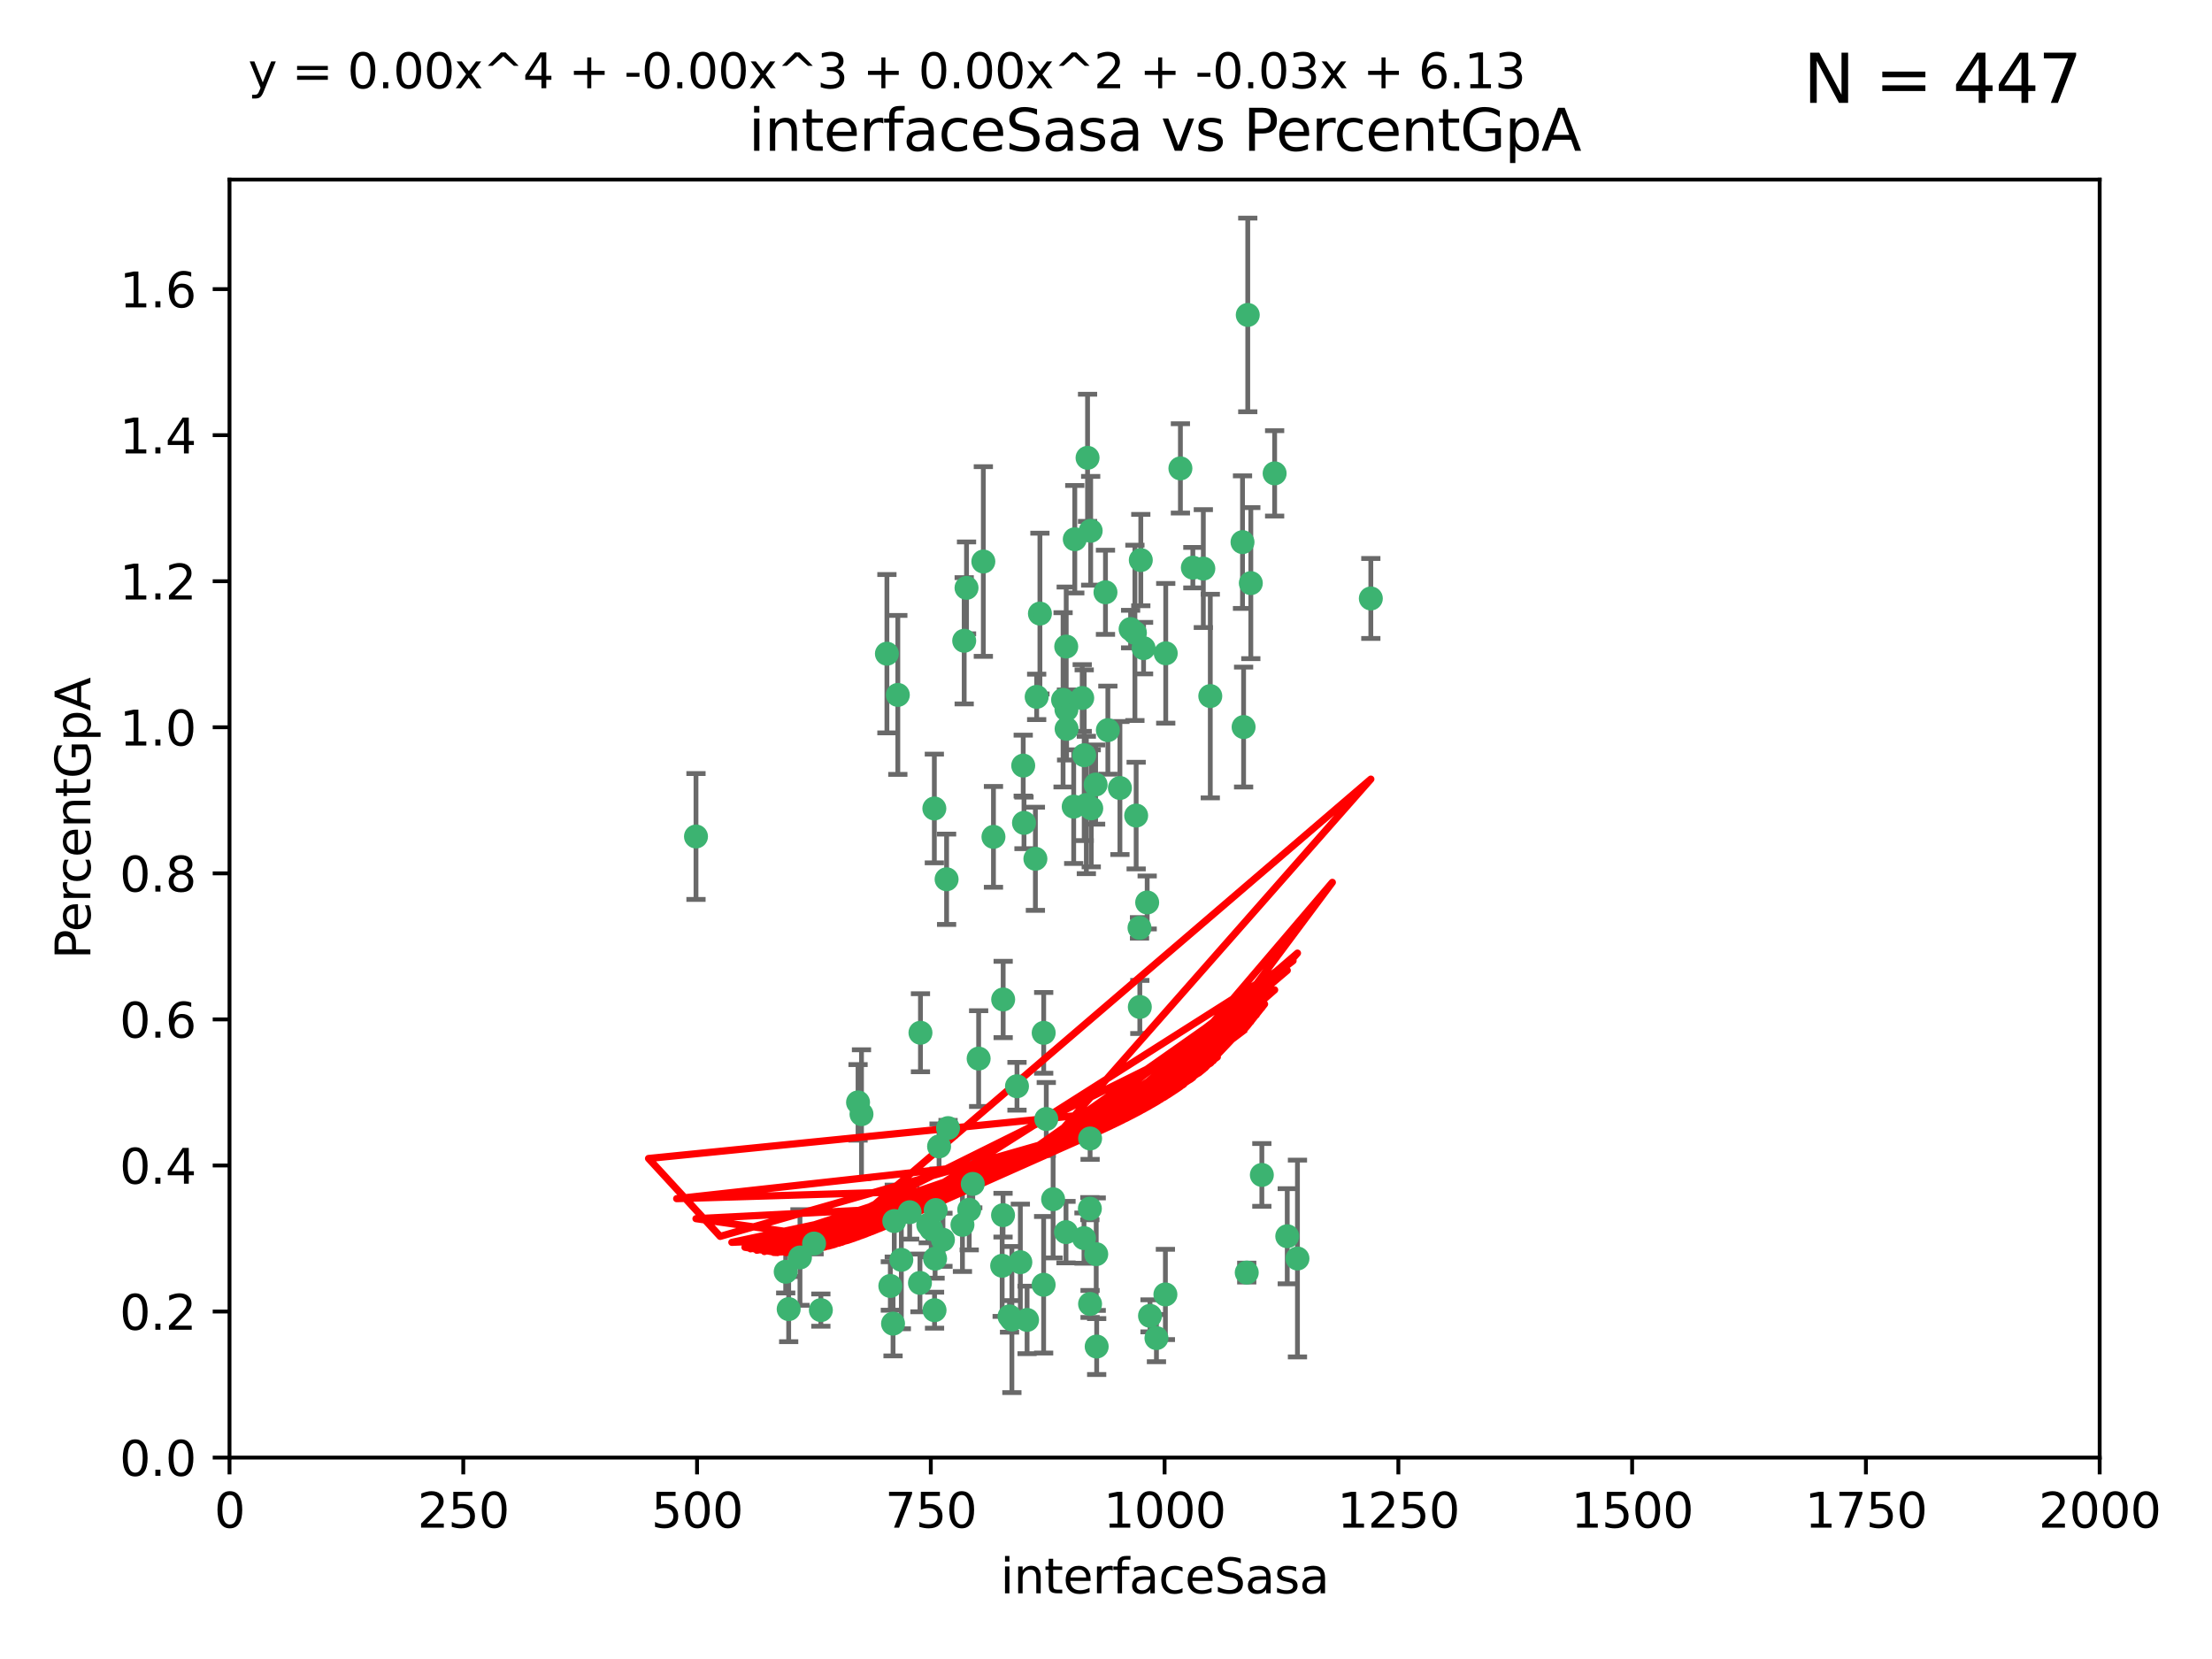 <?xml version="1.0" encoding="utf-8" standalone="no"?>
<!DOCTYPE svg PUBLIC "-//W3C//DTD SVG 1.1//EN"
  "http://www.w3.org/Graphics/SVG/1.1/DTD/svg11.dtd">
<svg xmlns:xlink="http://www.w3.org/1999/xlink" width="460.8pt" height="345.6pt" viewBox="0 0 460.8 345.6" xmlns="http://www.w3.org/2000/svg" version="1.1">
 <defs>
  <style type="text/css">*{stroke-linejoin: round; stroke-linecap: butt}</style>
 </defs>
 <g id="figure_1">
  <g id="patch_1">
   <path d="M 0 345.6 
L 460.8 345.6 
L 460.8 0 
L 0 0 
z
" style="fill: #ffffff"/>
  </g>
  <g id="axes_1">
   <g id="patch_2">
    <path d="M 47.81 303.64 
L 437.4 303.64 
L 437.4 37.411 
L 47.81 37.411 
z
" style="fill: #ffffff"/>
   </g>
   <g id="PathCollection_1">
    <defs>
     <path id="m5c4c745602" d="M 0 1.118 
C 0.297 1.118 0.581 1 0.791 0.791 
C 1 0.581 1.118 0.297 1.118 0 
C 1.118 -0.297 1 -0.581 0.791 -0.791 
C 0.581 -1 0.297 -1.118 0 -1.118 
C -0.297 -1.118 -0.581 -1 -0.791 -0.791 
C -1 -0.581 -1.118 -0.297 -1.118 0 
C -1.118 0.297 -1 0.581 -0.791 0.791 
C -0.581 1 -0.297 1.118 0 1.118 
z
" style="stroke: #3cb371"/>
    </defs>
    <g clip-path="url(#p9f15c7e184)">
     <use xlink:href="#m5c4c745602" x="258.839" y="112.935" style="fill: #3cb371; stroke: #3cb371"/>
     <use xlink:href="#m5c4c745602" x="235.526" y="131.048" style="fill: #3cb371; stroke: #3cb371"/>
     <use xlink:href="#m5c4c745602" x="265.53" y="98.611" style="fill: #3cb371; stroke: #3cb371"/>
     <use xlink:href="#m5c4c745602" x="225.86" y="157.33" style="fill: #3cb371; stroke: #3cb371"/>
     <use xlink:href="#m5c4c745602" x="259.065" y="151.457" style="fill: #3cb371; stroke: #3cb371"/>
     <use xlink:href="#m5c4c745602" x="259.932" y="65.606" style="fill: #3cb371; stroke: #3cb371"/>
     <use xlink:href="#m5c4c745602" x="242.845" y="136.097" style="fill: #3cb371; stroke: #3cb371"/>
     <use xlink:href="#m5c4c745602" x="216.635" y="127.82" style="fill: #3cb371; stroke: #3cb371"/>
     <use xlink:href="#m5c4c745602" x="163.676" y="264.927" style="fill: #3cb371; stroke: #3cb371"/>
     <use xlink:href="#m5c4c745602" x="250.675" y="118.446" style="fill: #3cb371; stroke: #3cb371"/>
     <use xlink:href="#m5c4c745602" x="233.3" y="164.157" style="fill: #3cb371; stroke: #3cb371"/>
     <use xlink:href="#m5c4c745602" x="222.161" y="147.818" style="fill: #3cb371; stroke: #3cb371"/>
     <use xlink:href="#m5c4c745602" x="221.458" y="145.786" style="fill: #3cb371; stroke: #3cb371"/>
     <use xlink:href="#m5c4c745602" x="238.226" y="135.021" style="fill: #3cb371; stroke: #3cb371"/>
     <use xlink:href="#m5c4c745602" x="236.422" y="131.834" style="fill: #3cb371; stroke: #3cb371"/>
     <use xlink:href="#m5c4c745602" x="226.558" y="95.371" style="fill: #3cb371; stroke: #3cb371"/>
     <use xlink:href="#m5c4c745602" x="223.671" y="168.041" style="fill: #3cb371; stroke: #3cb371"/>
     <use xlink:href="#m5c4c745602" x="248.492" y="118.255" style="fill: #3cb371; stroke: #3cb371"/>
     <use xlink:href="#m5c4c745602" x="223.897" y="112.334" style="fill: #3cb371; stroke: #3cb371"/>
     <use xlink:href="#m5c4c745602" x="225.446" y="145.408" style="fill: #3cb371; stroke: #3cb371"/>
     <use xlink:href="#m5c4c745602" x="230.29" y="123.385" style="fill: #3cb371; stroke: #3cb371"/>
     <use xlink:href="#m5c4c745602" x="200.86" y="133.482" style="fill: #3cb371; stroke: #3cb371"/>
     <use xlink:href="#m5c4c745602" x="217.42" y="215.161" style="fill: #3cb371; stroke: #3cb371"/>
     <use xlink:href="#m5c4c745602" x="237.649" y="116.673" style="fill: #3cb371; stroke: #3cb371"/>
     <use xlink:href="#m5c4c745602" x="259.72" y="265.1" style="fill: #3cb371; stroke: #3cb371"/>
     <use xlink:href="#m5c4c745602" x="213.316" y="171.42" style="fill: #3cb371; stroke: #3cb371"/>
     <use xlink:href="#m5c4c745602" x="262.866" y="244.761" style="fill: #3cb371; stroke: #3cb371"/>
     <use xlink:href="#m5c4c745602" x="204.848" y="116.973" style="fill: #3cb371; stroke: #3cb371"/>
     <use xlink:href="#m5c4c745602" x="245.901" y="97.572" style="fill: #3cb371; stroke: #3cb371"/>
     <use xlink:href="#m5c4c745602" x="285.569" y="124.669" style="fill: #3cb371; stroke: #3cb371"/>
     <use xlink:href="#m5c4c745602" x="215.957" y="145.171" style="fill: #3cb371; stroke: #3cb371"/>
     <use xlink:href="#m5c4c745602" x="194.641" y="168.419" style="fill: #3cb371; stroke: #3cb371"/>
     <use xlink:href="#m5c4c745602" x="191.75" y="215.139" style="fill: #3cb371; stroke: #3cb371"/>
     <use xlink:href="#m5c4c745602" x="184.761" y="136.178" style="fill: #3cb371; stroke: #3cb371"/>
     <use xlink:href="#m5c4c745602" x="194.921" y="252.077" style="fill: #3cb371; stroke: #3cb371"/>
     <use xlink:href="#m5c4c745602" x="219.383" y="249.82" style="fill: #3cb371; stroke: #3cb371"/>
     <use xlink:href="#m5c4c745602" x="217.96" y="233.109" style="fill: #3cb371; stroke: #3cb371"/>
     <use xlink:href="#m5c4c745602" x="228.364" y="261.264" style="fill: #3cb371; stroke: #3cb371"/>
     <use xlink:href="#m5c4c745602" x="213.156" y="159.488" style="fill: #3cb371; stroke: #3cb371"/>
     <use xlink:href="#m5c4c745602" x="222.113" y="134.689" style="fill: #3cb371; stroke: #3cb371"/>
     <use xlink:href="#m5c4c745602" x="215.692" y="178.897" style="fill: #3cb371; stroke: #3cb371"/>
     <use xlink:href="#m5c4c745602" x="194.683" y="272.937" style="fill: #3cb371; stroke: #3cb371"/>
     <use xlink:href="#m5c4c745602" x="268.16" y="257.532" style="fill: #3cb371; stroke: #3cb371"/>
     <use xlink:href="#m5c4c745602" x="228.237" y="163.438" style="fill: #3cb371; stroke: #3cb371"/>
     <use xlink:href="#m5c4c745602" x="222.194" y="151.836" style="fill: #3cb371; stroke: #3cb371"/>
     <use xlink:href="#m5c4c745602" x="225.816" y="257.919" style="fill: #3cb371; stroke: #3cb371"/>
     <use xlink:href="#m5c4c745602" x="212.558" y="262.94" style="fill: #3cb371; stroke: #3cb371"/>
     <use xlink:href="#m5c4c745602" x="202.643" y="246.63" style="fill: #3cb371; stroke: #3cb371"/>
     <use xlink:href="#m5c4c745602" x="185.474" y="267.891" style="fill: #3cb371; stroke: #3cb371"/>
     <use xlink:href="#m5c4c745602" x="237.381" y="193.29" style="fill: #3cb371; stroke: #3cb371"/>
     <use xlink:href="#m5c4c745602" x="197.192" y="183.167" style="fill: #3cb371; stroke: #3cb371"/>
     <use xlink:href="#m5c4c745602" x="227.088" y="237.168" style="fill: #3cb371; stroke: #3cb371"/>
     <use xlink:href="#m5c4c745602" x="208.978" y="208.206" style="fill: #3cb371; stroke: #3cb371"/>
     <use xlink:href="#m5c4c745602" x="239.57" y="274.113" style="fill: #3cb371; stroke: #3cb371"/>
     <use xlink:href="#m5c4c745602" x="227.208" y="110.571" style="fill: #3cb371; stroke: #3cb371"/>
     <use xlink:href="#m5c4c745602" x="222.068" y="256.676" style="fill: #3cb371; stroke: #3cb371"/>
     <use xlink:href="#m5c4c745602" x="200.496" y="255.154" style="fill: #3cb371; stroke: #3cb371"/>
     <use xlink:href="#m5c4c745602" x="260.569" y="121.476" style="fill: #3cb371; stroke: #3cb371"/>
     <use xlink:href="#m5c4c745602" x="227.082" y="271.637" style="fill: #3cb371; stroke: #3cb371"/>
     <use xlink:href="#m5c4c745602" x="191.645" y="267.252" style="fill: #3cb371; stroke: #3cb371"/>
     <use xlink:href="#m5c4c745602" x="230.787" y="152.103" style="fill: #3cb371; stroke: #3cb371"/>
     <use xlink:href="#m5c4c745602" x="228.459" y="280.509" style="fill: #3cb371; stroke: #3cb371"/>
     <use xlink:href="#m5c4c745602" x="193.994" y="256.024" style="fill: #3cb371; stroke: #3cb371"/>
     <use xlink:href="#m5c4c745602" x="210.3" y="274.227" style="fill: #3cb371; stroke: #3cb371"/>
     <use xlink:href="#m5c4c745602" x="186.037" y="275.735" style="fill: #3cb371; stroke: #3cb371"/>
     <use xlink:href="#m5c4c745602" x="178.747" y="229.642" style="fill: #3cb371; stroke: #3cb371"/>
     <use xlink:href="#m5c4c745602" x="217.408" y="267.639" style="fill: #3cb371; stroke: #3cb371"/>
     <use xlink:href="#m5c4c745602" x="236.683" y="169.899" style="fill: #3cb371; stroke: #3cb371"/>
     <use xlink:href="#m5c4c745602" x="193.369" y="255.133" style="fill: #3cb371; stroke: #3cb371"/>
     <use xlink:href="#m5c4c745602" x="206.956" y="174.332" style="fill: #3cb371; stroke: #3cb371"/>
     <use xlink:href="#m5c4c745602" x="270.285" y="262.172" style="fill: #3cb371; stroke: #3cb371"/>
     <use xlink:href="#m5c4c745602" x="237.447" y="209.769" style="fill: #3cb371; stroke: #3cb371"/>
     <use xlink:href="#m5c4c745602" x="196.433" y="258.268" style="fill: #3cb371; stroke: #3cb371"/>
     <use xlink:href="#m5c4c745602" x="240.91" y="278.753" style="fill: #3cb371; stroke: #3cb371"/>
     <use xlink:href="#m5c4c745602" x="211.857" y="226.286" style="fill: #3cb371; stroke: #3cb371"/>
     <use xlink:href="#m5c4c745602" x="242.774" y="269.656" style="fill: #3cb371; stroke: #3cb371"/>
     <use xlink:href="#m5c4c745602" x="203.87" y="220.522" style="fill: #3cb371; stroke: #3cb371"/>
     <use xlink:href="#m5c4c745602" x="227.327" y="168.396" style="fill: #3cb371; stroke: #3cb371"/>
     <use xlink:href="#m5c4c745602" x="194.796" y="262.2" style="fill: #3cb371; stroke: #3cb371"/>
     <use xlink:href="#m5c4c745602" x="186.294" y="254.364" style="fill: #3cb371; stroke: #3cb371"/>
     <use xlink:href="#m5c4c745602" x="208.95" y="253.14" style="fill: #3cb371; stroke: #3cb371"/>
     <use xlink:href="#m5c4c745602" x="238.978" y="188.002" style="fill: #3cb371; stroke: #3cb371"/>
     <use xlink:href="#m5c4c745602" x="210.795" y="274.884" style="fill: #3cb371; stroke: #3cb371"/>
     <use xlink:href="#m5c4c745602" x="166.649" y="261.955" style="fill: #3cb371; stroke: #3cb371"/>
     <use xlink:href="#m5c4c745602" x="179.464" y="232.101" style="fill: #3cb371; stroke: #3cb371"/>
     <use xlink:href="#m5c4c745602" x="164.297" y="272.711" style="fill: #3cb371; stroke: #3cb371"/>
     <use xlink:href="#m5c4c745602" x="169.586" y="259.052" style="fill: #3cb371; stroke: #3cb371"/>
     <use xlink:href="#m5c4c745602" x="187.764" y="262.443" style="fill: #3cb371; stroke: #3cb371"/>
     <use xlink:href="#m5c4c745602" x="195.626" y="238.823" style="fill: #3cb371; stroke: #3cb371"/>
     <use xlink:href="#m5c4c745602" x="226.307" y="167.688" style="fill: #3cb371; stroke: #3cb371"/>
     <use xlink:href="#m5c4c745602" x="201.345" y="122.465" style="fill: #3cb371; stroke: #3cb371"/>
     <use xlink:href="#m5c4c745602" x="213.96" y="274.965" style="fill: #3cb371; stroke: #3cb371"/>
     <use xlink:href="#m5c4c745602" x="187.034" y="144.762" style="fill: #3cb371; stroke: #3cb371"/>
     <use xlink:href="#m5c4c745602" x="252.125" y="145.004" style="fill: #3cb371; stroke: #3cb371"/>
     <use xlink:href="#m5c4c745602" x="208.769" y="263.681" style="fill: #3cb371; stroke: #3cb371"/>
     <use xlink:href="#m5c4c745602" x="201.905" y="252.015" style="fill: #3cb371; stroke: #3cb371"/>
     <use xlink:href="#m5c4c745602" x="189.5" y="252.529" style="fill: #3cb371; stroke: #3cb371"/>
     <use xlink:href="#m5c4c745602" x="227.039" y="251.785" style="fill: #3cb371; stroke: #3cb371"/>
     <use xlink:href="#m5c4c745602" x="171" y="272.918" style="fill: #3cb371; stroke: #3cb371"/>
     <use xlink:href="#m5c4c745602" x="197.496" y="235.004" style="fill: #3cb371; stroke: #3cb371"/>
     <use xlink:href="#m5c4c745602" x="144.987" y="174.257" style="fill: #3cb371; stroke: #3cb371"/>
    </g>
   </g>
   <g id="matplotlib.axis_1">
    <g id="xtick_1">
     <g id="line2d_1">
      <defs>
       <path id="m22a0e06436" d="M 0 0 
L 0 3.5 
" style="stroke: #000000; stroke-width: 0.8"/>
      </defs>
      <g>
       <use xlink:href="#m22a0e06436" x="47.81" y="303.64" style="stroke: #000000; stroke-width: 0.8"/>
      </g>
     </g>
     <g id="text_1">
      <!-- 0 -->
      <g transform="translate(44.629 318.238)scale(0.1 -0.1)">
       <defs>
        <path id="DejaVuSans-30" d="M 2034 4250 
Q 1547 4250 1301 3770 
Q 1056 3291 1056 2328 
Q 1056 1369 1301 889 
Q 1547 409 2034 409 
Q 2525 409 2770 889 
Q 3016 1369 3016 2328 
Q 3016 3291 2770 3770 
Q 2525 4250 2034 4250 
z
M 2034 4750 
Q 2819 4750 3233 4129 
Q 3647 3509 3647 2328 
Q 3647 1150 3233 529 
Q 2819 -91 2034 -91 
Q 1250 -91 836 529 
Q 422 1150 422 2328 
Q 422 3509 836 4129 
Q 1250 4750 2034 4750 
z
" transform="scale(0.016)"/>
       </defs>
       <use xlink:href="#DejaVuSans-30"/>
      </g>
     </g>
    </g>
    <g id="xtick_2">
     <g id="line2d_2">
      <g>
       <use xlink:href="#m22a0e06436" x="96.509" y="303.64" style="stroke: #000000; stroke-width: 0.8"/>
      </g>
     </g>
     <g id="text_2">
      <!-- 250 -->
      <g transform="translate(86.965 318.238)scale(0.1 -0.1)">
       <defs>
        <path id="DejaVuSans-32" d="M 1228 531 
L 3431 531 
L 3431 0 
L 469 0 
L 469 531 
Q 828 903 1448 1529 
Q 2069 2156 2228 2338 
Q 2531 2678 2651 2914 
Q 2772 3150 2772 3378 
Q 2772 3750 2511 3984 
Q 2250 4219 1831 4219 
Q 1534 4219 1204 4116 
Q 875 4013 500 3803 
L 500 4441 
Q 881 4594 1212 4672 
Q 1544 4750 1819 4750 
Q 2544 4750 2975 4387 
Q 3406 4025 3406 3419 
Q 3406 3131 3298 2873 
Q 3191 2616 2906 2266 
Q 2828 2175 2409 1742 
Q 1991 1309 1228 531 
z
" transform="scale(0.016)"/>
        <path id="DejaVuSans-35" d="M 691 4666 
L 3169 4666 
L 3169 4134 
L 1269 4134 
L 1269 2991 
Q 1406 3038 1543 3061 
Q 1681 3084 1819 3084 
Q 2600 3084 3056 2656 
Q 3513 2228 3513 1497 
Q 3513 744 3044 326 
Q 2575 -91 1722 -91 
Q 1428 -91 1123 -41 
Q 819 9 494 109 
L 494 744 
Q 775 591 1075 516 
Q 1375 441 1709 441 
Q 2250 441 2565 725 
Q 2881 1009 2881 1497 
Q 2881 1984 2565 2268 
Q 2250 2553 1709 2553 
Q 1456 2553 1204 2497 
Q 953 2441 691 2322 
L 691 4666 
z
" transform="scale(0.016)"/>
       </defs>
       <use xlink:href="#DejaVuSans-32"/>
       <use xlink:href="#DejaVuSans-35" x="63.623"/>
       <use xlink:href="#DejaVuSans-30" x="127.246"/>
      </g>
     </g>
    </g>
    <g id="xtick_3">
     <g id="line2d_3">
      <g>
       <use xlink:href="#m22a0e06436" x="145.208" y="303.64" style="stroke: #000000; stroke-width: 0.8"/>
      </g>
     </g>
     <g id="text_3">
      <!-- 500 -->
      <g transform="translate(135.664 318.238)scale(0.1 -0.1)">
       <use xlink:href="#DejaVuSans-35"/>
       <use xlink:href="#DejaVuSans-30" x="63.623"/>
       <use xlink:href="#DejaVuSans-30" x="127.246"/>
      </g>
     </g>
    </g>
    <g id="xtick_4">
     <g id="line2d_4">
      <g>
       <use xlink:href="#m22a0e06436" x="193.906" y="303.64" style="stroke: #000000; stroke-width: 0.8"/>
      </g>
     </g>
     <g id="text_4">
      <!-- 750 -->
      <g transform="translate(184.363 318.238)scale(0.1 -0.1)">
       <defs>
        <path id="DejaVuSans-37" d="M 525 4666 
L 3525 4666 
L 3525 4397 
L 1831 0 
L 1172 0 
L 2766 4134 
L 525 4134 
L 525 4666 
z
" transform="scale(0.016)"/>
       </defs>
       <use xlink:href="#DejaVuSans-37"/>
       <use xlink:href="#DejaVuSans-35" x="63.623"/>
       <use xlink:href="#DejaVuSans-30" x="127.246"/>
      </g>
     </g>
    </g>
    <g id="xtick_5">
     <g id="line2d_5">
      <g>
       <use xlink:href="#m22a0e06436" x="242.605" y="303.64" style="stroke: #000000; stroke-width: 0.8"/>
      </g>
     </g>
     <g id="text_5">
      <!-- 1000 -->
      <g transform="translate(229.88 318.238)scale(0.1 -0.1)">
       <defs>
        <path id="DejaVuSans-31" d="M 794 531 
L 1825 531 
L 1825 4091 
L 703 3866 
L 703 4441 
L 1819 4666 
L 2450 4666 
L 2450 531 
L 3481 531 
L 3481 0 
L 794 0 
L 794 531 
z
" transform="scale(0.016)"/>
       </defs>
       <use xlink:href="#DejaVuSans-31"/>
       <use xlink:href="#DejaVuSans-30" x="63.623"/>
       <use xlink:href="#DejaVuSans-30" x="127.246"/>
       <use xlink:href="#DejaVuSans-30" x="190.869"/>
      </g>
     </g>
    </g>
    <g id="xtick_6">
     <g id="line2d_6">
      <g>
       <use xlink:href="#m22a0e06436" x="291.304" y="303.64" style="stroke: #000000; stroke-width: 0.8"/>
      </g>
     </g>
     <g id="text_6">
      <!-- 1250 -->
      <g transform="translate(278.579 318.238)scale(0.1 -0.1)">
       <use xlink:href="#DejaVuSans-31"/>
       <use xlink:href="#DejaVuSans-32" x="63.623"/>
       <use xlink:href="#DejaVuSans-35" x="127.246"/>
       <use xlink:href="#DejaVuSans-30" x="190.869"/>
      </g>
     </g>
    </g>
    <g id="xtick_7">
     <g id="line2d_7">
      <g>
       <use xlink:href="#m22a0e06436" x="340.002" y="303.64" style="stroke: #000000; stroke-width: 0.8"/>
      </g>
     </g>
     <g id="text_7">
      <!-- 1500 -->
      <g transform="translate(327.277 318.238)scale(0.1 -0.1)">
       <use xlink:href="#DejaVuSans-31"/>
       <use xlink:href="#DejaVuSans-35" x="63.623"/>
       <use xlink:href="#DejaVuSans-30" x="127.246"/>
       <use xlink:href="#DejaVuSans-30" x="190.869"/>
      </g>
     </g>
    </g>
    <g id="xtick_8">
     <g id="line2d_8">
      <g>
       <use xlink:href="#m22a0e06436" x="388.701" y="303.64" style="stroke: #000000; stroke-width: 0.8"/>
      </g>
     </g>
     <g id="text_8">
      <!-- 1750 -->
      <g transform="translate(375.976 318.238)scale(0.1 -0.1)">
       <use xlink:href="#DejaVuSans-31"/>
       <use xlink:href="#DejaVuSans-37" x="63.623"/>
       <use xlink:href="#DejaVuSans-35" x="127.246"/>
       <use xlink:href="#DejaVuSans-30" x="190.869"/>
      </g>
     </g>
    </g>
    <g id="xtick_9">
     <g id="line2d_9">
      <g>
       <use xlink:href="#m22a0e06436" x="437.4" y="303.64" style="stroke: #000000; stroke-width: 0.8"/>
      </g>
     </g>
     <g id="text_9">
      <!-- 2000 -->
      <g transform="translate(424.675 318.238)scale(0.1 -0.1)">
       <use xlink:href="#DejaVuSans-32"/>
       <use xlink:href="#DejaVuSans-30" x="63.623"/>
       <use xlink:href="#DejaVuSans-30" x="127.246"/>
       <use xlink:href="#DejaVuSans-30" x="190.869"/>
      </g>
     </g>
    </g>
    <g id="text_10">
     <!-- interfaceSasa -->
     <g transform="translate(208.398 331.917)scale(0.1 -0.1)">
      <defs>
       <path id="DejaVuSans-69" d="M 603 3500 
L 1178 3500 
L 1178 0 
L 603 0 
L 603 3500 
z
M 603 4863 
L 1178 4863 
L 1178 4134 
L 603 4134 
L 603 4863 
z
" transform="scale(0.016)"/>
       <path id="DejaVuSans-6e" d="M 3513 2113 
L 3513 0 
L 2938 0 
L 2938 2094 
Q 2938 2591 2744 2837 
Q 2550 3084 2163 3084 
Q 1697 3084 1428 2787 
Q 1159 2491 1159 1978 
L 1159 0 
L 581 0 
L 581 3500 
L 1159 3500 
L 1159 2956 
Q 1366 3272 1645 3428 
Q 1925 3584 2291 3584 
Q 2894 3584 3203 3211 
Q 3513 2838 3513 2113 
z
" transform="scale(0.016)"/>
       <path id="DejaVuSans-74" d="M 1172 4494 
L 1172 3500 
L 2356 3500 
L 2356 3053 
L 1172 3053 
L 1172 1153 
Q 1172 725 1289 603 
Q 1406 481 1766 481 
L 2356 481 
L 2356 0 
L 1766 0 
Q 1100 0 847 248 
Q 594 497 594 1153 
L 594 3053 
L 172 3053 
L 172 3500 
L 594 3500 
L 594 4494 
L 1172 4494 
z
" transform="scale(0.016)"/>
       <path id="DejaVuSans-65" d="M 3597 1894 
L 3597 1613 
L 953 1613 
Q 991 1019 1311 708 
Q 1631 397 2203 397 
Q 2534 397 2845 478 
Q 3156 559 3463 722 
L 3463 178 
Q 3153 47 2828 -22 
Q 2503 -91 2169 -91 
Q 1331 -91 842 396 
Q 353 884 353 1716 
Q 353 2575 817 3079 
Q 1281 3584 2069 3584 
Q 2775 3584 3186 3129 
Q 3597 2675 3597 1894 
z
M 3022 2063 
Q 3016 2534 2758 2815 
Q 2500 3097 2075 3097 
Q 1594 3097 1305 2825 
Q 1016 2553 972 2059 
L 3022 2063 
z
" transform="scale(0.016)"/>
       <path id="DejaVuSans-72" d="M 2631 2963 
Q 2534 3019 2420 3045 
Q 2306 3072 2169 3072 
Q 1681 3072 1420 2755 
Q 1159 2438 1159 1844 
L 1159 0 
L 581 0 
L 581 3500 
L 1159 3500 
L 1159 2956 
Q 1341 3275 1631 3429 
Q 1922 3584 2338 3584 
Q 2397 3584 2469 3576 
Q 2541 3569 2628 3553 
L 2631 2963 
z
" transform="scale(0.016)"/>
       <path id="DejaVuSans-66" d="M 2375 4863 
L 2375 4384 
L 1825 4384 
Q 1516 4384 1395 4259 
Q 1275 4134 1275 3809 
L 1275 3500 
L 2222 3500 
L 2222 3053 
L 1275 3053 
L 1275 0 
L 697 0 
L 697 3053 
L 147 3053 
L 147 3500 
L 697 3500 
L 697 3744 
Q 697 4328 969 4595 
Q 1241 4863 1831 4863 
L 2375 4863 
z
" transform="scale(0.016)"/>
       <path id="DejaVuSans-61" d="M 2194 1759 
Q 1497 1759 1228 1600 
Q 959 1441 959 1056 
Q 959 750 1161 570 
Q 1363 391 1709 391 
Q 2188 391 2477 730 
Q 2766 1069 2766 1631 
L 2766 1759 
L 2194 1759 
z
M 3341 1997 
L 3341 0 
L 2766 0 
L 2766 531 
Q 2569 213 2275 61 
Q 1981 -91 1556 -91 
Q 1019 -91 701 211 
Q 384 513 384 1019 
Q 384 1609 779 1909 
Q 1175 2209 1959 2209 
L 2766 2209 
L 2766 2266 
Q 2766 2663 2505 2880 
Q 2244 3097 1772 3097 
Q 1472 3097 1187 3025 
Q 903 2953 641 2809 
L 641 3341 
Q 956 3463 1253 3523 
Q 1550 3584 1831 3584 
Q 2591 3584 2966 3190 
Q 3341 2797 3341 1997 
z
" transform="scale(0.016)"/>
       <path id="DejaVuSans-63" d="M 3122 3366 
L 3122 2828 
Q 2878 2963 2633 3030 
Q 2388 3097 2138 3097 
Q 1578 3097 1268 2742 
Q 959 2388 959 1747 
Q 959 1106 1268 751 
Q 1578 397 2138 397 
Q 2388 397 2633 464 
Q 2878 531 3122 666 
L 3122 134 
Q 2881 22 2623 -34 
Q 2366 -91 2075 -91 
Q 1284 -91 818 406 
Q 353 903 353 1747 
Q 353 2603 823 3093 
Q 1294 3584 2113 3584 
Q 2378 3584 2631 3529 
Q 2884 3475 3122 3366 
z
" transform="scale(0.016)"/>
       <path id="DejaVuSans-53" d="M 3425 4513 
L 3425 3897 
Q 3066 4069 2747 4153 
Q 2428 4238 2131 4238 
Q 1616 4238 1336 4038 
Q 1056 3838 1056 3469 
Q 1056 3159 1242 3001 
Q 1428 2844 1947 2747 
L 2328 2669 
Q 3034 2534 3370 2195 
Q 3706 1856 3706 1288 
Q 3706 609 3251 259 
Q 2797 -91 1919 -91 
Q 1588 -91 1214 -16 
Q 841 59 441 206 
L 441 856 
Q 825 641 1194 531 
Q 1563 422 1919 422 
Q 2459 422 2753 634 
Q 3047 847 3047 1241 
Q 3047 1584 2836 1778 
Q 2625 1972 2144 2069 
L 1759 2144 
Q 1053 2284 737 2584 
Q 422 2884 422 3419 
Q 422 4038 858 4394 
Q 1294 4750 2059 4750 
Q 2388 4750 2728 4690 
Q 3069 4631 3425 4513 
z
" transform="scale(0.016)"/>
       <path id="DejaVuSans-73" d="M 2834 3397 
L 2834 2853 
Q 2591 2978 2328 3040 
Q 2066 3103 1784 3103 
Q 1356 3103 1142 2972 
Q 928 2841 928 2578 
Q 928 2378 1081 2264 
Q 1234 2150 1697 2047 
L 1894 2003 
Q 2506 1872 2764 1633 
Q 3022 1394 3022 966 
Q 3022 478 2636 193 
Q 2250 -91 1575 -91 
Q 1294 -91 989 -36 
Q 684 19 347 128 
L 347 722 
Q 666 556 975 473 
Q 1284 391 1588 391 
Q 1994 391 2212 530 
Q 2431 669 2431 922 
Q 2431 1156 2273 1281 
Q 2116 1406 1581 1522 
L 1381 1569 
Q 847 1681 609 1914 
Q 372 2147 372 2553 
Q 372 3047 722 3315 
Q 1072 3584 1716 3584 
Q 2034 3584 2315 3537 
Q 2597 3491 2834 3397 
z
" transform="scale(0.016)"/>
      </defs>
      <use xlink:href="#DejaVuSans-69"/>
      <use xlink:href="#DejaVuSans-6e" x="27.783"/>
      <use xlink:href="#DejaVuSans-74" x="91.162"/>
      <use xlink:href="#DejaVuSans-65" x="130.371"/>
      <use xlink:href="#DejaVuSans-72" x="191.895"/>
      <use xlink:href="#DejaVuSans-66" x="233.008"/>
      <use xlink:href="#DejaVuSans-61" x="268.213"/>
      <use xlink:href="#DejaVuSans-63" x="329.492"/>
      <use xlink:href="#DejaVuSans-65" x="384.473"/>
      <use xlink:href="#DejaVuSans-53" x="445.996"/>
      <use xlink:href="#DejaVuSans-61" x="509.473"/>
      <use xlink:href="#DejaVuSans-73" x="570.752"/>
      <use xlink:href="#DejaVuSans-61" x="622.852"/>
     </g>
    </g>
   </g>
   <g id="matplotlib.axis_2">
    <g id="ytick_1">
     <g id="line2d_10">
      <defs>
       <path id="m329f334e1b" d="M 0 0 
L -3.5 0 
" style="stroke: #000000; stroke-width: 0.8"/>
      </defs>
      <g>
       <use xlink:href="#m329f334e1b" x="47.81" y="303.64" style="stroke: #000000; stroke-width: 0.8"/>
      </g>
     </g>
     <g id="text_11">
      <!-- 0.0 -->
      <g transform="translate(24.907 307.439)scale(0.1 -0.1)">
       <defs>
        <path id="DejaVuSans-2e" d="M 684 794 
L 1344 794 
L 1344 0 
L 684 0 
L 684 794 
z
" transform="scale(0.016)"/>
       </defs>
       <use xlink:href="#DejaVuSans-30"/>
       <use xlink:href="#DejaVuSans-2e" x="63.623"/>
       <use xlink:href="#DejaVuSans-30" x="95.41"/>
      </g>
     </g>
    </g>
    <g id="ytick_2">
     <g id="line2d_11">
      <g>
       <use xlink:href="#m329f334e1b" x="47.81" y="273.214" style="stroke: #000000; stroke-width: 0.8"/>
      </g>
     </g>
     <g id="text_12">
      <!-- 0.2 -->
      <g transform="translate(24.907 277.013)scale(0.1 -0.1)">
       <use xlink:href="#DejaVuSans-30"/>
       <use xlink:href="#DejaVuSans-2e" x="63.623"/>
       <use xlink:href="#DejaVuSans-32" x="95.41"/>
      </g>
     </g>
    </g>
    <g id="ytick_3">
     <g id="line2d_12">
      <g>
       <use xlink:href="#m329f334e1b" x="47.81" y="242.788" style="stroke: #000000; stroke-width: 0.8"/>
      </g>
     </g>
     <g id="text_13">
      <!-- 0.4 -->
      <g transform="translate(24.907 246.587)scale(0.1 -0.1)">
       <defs>
        <path id="DejaVuSans-34" d="M 2419 4116 
L 825 1625 
L 2419 1625 
L 2419 4116 
z
M 2253 4666 
L 3047 4666 
L 3047 1625 
L 3713 1625 
L 3713 1100 
L 3047 1100 
L 3047 0 
L 2419 0 
L 2419 1100 
L 313 1100 
L 313 1709 
L 2253 4666 
z
" transform="scale(0.016)"/>
       </defs>
       <use xlink:href="#DejaVuSans-30"/>
       <use xlink:href="#DejaVuSans-2e" x="63.623"/>
       <use xlink:href="#DejaVuSans-34" x="95.41"/>
      </g>
     </g>
    </g>
    <g id="ytick_4">
     <g id="line2d_13">
      <g>
       <use xlink:href="#m329f334e1b" x="47.81" y="212.362" style="stroke: #000000; stroke-width: 0.8"/>
      </g>
     </g>
     <g id="text_14">
      <!-- 0.6 -->
      <g transform="translate(24.907 216.161)scale(0.1 -0.1)">
       <defs>
        <path id="DejaVuSans-36" d="M 2113 2584 
Q 1688 2584 1439 2293 
Q 1191 2003 1191 1497 
Q 1191 994 1439 701 
Q 1688 409 2113 409 
Q 2538 409 2786 701 
Q 3034 994 3034 1497 
Q 3034 2003 2786 2293 
Q 2538 2584 2113 2584 
z
M 3366 4563 
L 3366 3988 
Q 3128 4100 2886 4159 
Q 2644 4219 2406 4219 
Q 1781 4219 1451 3797 
Q 1122 3375 1075 2522 
Q 1259 2794 1537 2939 
Q 1816 3084 2150 3084 
Q 2853 3084 3261 2657 
Q 3669 2231 3669 1497 
Q 3669 778 3244 343 
Q 2819 -91 2113 -91 
Q 1303 -91 875 529 
Q 447 1150 447 2328 
Q 447 3434 972 4092 
Q 1497 4750 2381 4750 
Q 2619 4750 2861 4703 
Q 3103 4656 3366 4563 
z
" transform="scale(0.016)"/>
       </defs>
       <use xlink:href="#DejaVuSans-30"/>
       <use xlink:href="#DejaVuSans-2e" x="63.623"/>
       <use xlink:href="#DejaVuSans-36" x="95.41"/>
      </g>
     </g>
    </g>
    <g id="ytick_5">
     <g id="line2d_14">
      <g>
       <use xlink:href="#m329f334e1b" x="47.81" y="181.935" style="stroke: #000000; stroke-width: 0.8"/>
      </g>
     </g>
     <g id="text_15">
      <!-- 0.8 -->
      <g transform="translate(24.907 185.735)scale(0.1 -0.1)">
       <defs>
        <path id="DejaVuSans-38" d="M 2034 2216 
Q 1584 2216 1326 1975 
Q 1069 1734 1069 1313 
Q 1069 891 1326 650 
Q 1584 409 2034 409 
Q 2484 409 2743 651 
Q 3003 894 3003 1313 
Q 3003 1734 2745 1975 
Q 2488 2216 2034 2216 
z
M 1403 2484 
Q 997 2584 770 2862 
Q 544 3141 544 3541 
Q 544 4100 942 4425 
Q 1341 4750 2034 4750 
Q 2731 4750 3128 4425 
Q 3525 4100 3525 3541 
Q 3525 3141 3298 2862 
Q 3072 2584 2669 2484 
Q 3125 2378 3379 2068 
Q 3634 1759 3634 1313 
Q 3634 634 3220 271 
Q 2806 -91 2034 -91 
Q 1263 -91 848 271 
Q 434 634 434 1313 
Q 434 1759 690 2068 
Q 947 2378 1403 2484 
z
M 1172 3481 
Q 1172 3119 1398 2916 
Q 1625 2713 2034 2713 
Q 2441 2713 2670 2916 
Q 2900 3119 2900 3481 
Q 2900 3844 2670 4047 
Q 2441 4250 2034 4250 
Q 1625 4250 1398 4047 
Q 1172 3844 1172 3481 
z
" transform="scale(0.016)"/>
       </defs>
       <use xlink:href="#DejaVuSans-30"/>
       <use xlink:href="#DejaVuSans-2e" x="63.623"/>
       <use xlink:href="#DejaVuSans-38" x="95.41"/>
      </g>
     </g>
    </g>
    <g id="ytick_6">
     <g id="line2d_15">
      <g>
       <use xlink:href="#m329f334e1b" x="47.81" y="151.509" style="stroke: #000000; stroke-width: 0.8"/>
      </g>
     </g>
     <g id="text_16">
      <!-- 1.0 -->
      <g transform="translate(24.907 155.308)scale(0.1 -0.1)">
       <use xlink:href="#DejaVuSans-31"/>
       <use xlink:href="#DejaVuSans-2e" x="63.623"/>
       <use xlink:href="#DejaVuSans-30" x="95.41"/>
      </g>
     </g>
    </g>
    <g id="ytick_7">
     <g id="line2d_16">
      <g>
       <use xlink:href="#m329f334e1b" x="47.81" y="121.083" style="stroke: #000000; stroke-width: 0.8"/>
      </g>
     </g>
     <g id="text_17">
      <!-- 1.2 -->
      <g transform="translate(24.907 124.882)scale(0.1 -0.1)">
       <use xlink:href="#DejaVuSans-31"/>
       <use xlink:href="#DejaVuSans-2e" x="63.623"/>
       <use xlink:href="#DejaVuSans-32" x="95.41"/>
      </g>
     </g>
    </g>
    <g id="ytick_8">
     <g id="line2d_17">
      <g>
       <use xlink:href="#m329f334e1b" x="47.81" y="90.657" style="stroke: #000000; stroke-width: 0.8"/>
      </g>
     </g>
     <g id="text_18">
      <!-- 1.4 -->
      <g transform="translate(24.907 94.456)scale(0.1 -0.1)">
       <use xlink:href="#DejaVuSans-31"/>
       <use xlink:href="#DejaVuSans-2e" x="63.623"/>
       <use xlink:href="#DejaVuSans-34" x="95.41"/>
      </g>
     </g>
    </g>
    <g id="ytick_9">
     <g id="line2d_18">
      <g>
       <use xlink:href="#m329f334e1b" x="47.81" y="60.231" style="stroke: #000000; stroke-width: 0.8"/>
      </g>
     </g>
     <g id="text_19">
      <!-- 1.6 -->
      <g transform="translate(24.907 64.03)scale(0.1 -0.1)">
       <use xlink:href="#DejaVuSans-31"/>
       <use xlink:href="#DejaVuSans-2e" x="63.623"/>
       <use xlink:href="#DejaVuSans-36" x="95.41"/>
      </g>
     </g>
    </g>
    <g id="text_20">
     <!-- PercentGpA -->
     <g transform="translate(18.827 199.802)rotate(-90)scale(0.1 -0.1)">
      <defs>
       <path id="DejaVuSans-50" d="M 1259 4147 
L 1259 2394 
L 2053 2394 
Q 2494 2394 2734 2622 
Q 2975 2850 2975 3272 
Q 2975 3691 2734 3919 
Q 2494 4147 2053 4147 
L 1259 4147 
z
M 628 4666 
L 2053 4666 
Q 2838 4666 3239 4311 
Q 3641 3956 3641 3272 
Q 3641 2581 3239 2228 
Q 2838 1875 2053 1875 
L 1259 1875 
L 1259 0 
L 628 0 
L 628 4666 
z
" transform="scale(0.016)"/>
       <path id="DejaVuSans-47" d="M 3809 666 
L 3809 1919 
L 2778 1919 
L 2778 2438 
L 4434 2438 
L 4434 434 
Q 4069 175 3628 42 
Q 3188 -91 2688 -91 
Q 1594 -91 976 548 
Q 359 1188 359 2328 
Q 359 3472 976 4111 
Q 1594 4750 2688 4750 
Q 3144 4750 3555 4637 
Q 3966 4525 4313 4306 
L 4313 3634 
Q 3963 3931 3569 4081 
Q 3175 4231 2741 4231 
Q 1884 4231 1454 3753 
Q 1025 3275 1025 2328 
Q 1025 1384 1454 906 
Q 1884 428 2741 428 
Q 3075 428 3337 486 
Q 3600 544 3809 666 
z
" transform="scale(0.016)"/>
       <path id="DejaVuSans-70" d="M 1159 525 
L 1159 -1331 
L 581 -1331 
L 581 3500 
L 1159 3500 
L 1159 2969 
Q 1341 3281 1617 3432 
Q 1894 3584 2278 3584 
Q 2916 3584 3314 3078 
Q 3713 2572 3713 1747 
Q 3713 922 3314 415 
Q 2916 -91 2278 -91 
Q 1894 -91 1617 61 
Q 1341 213 1159 525 
z
M 3116 1747 
Q 3116 2381 2855 2742 
Q 2594 3103 2138 3103 
Q 1681 3103 1420 2742 
Q 1159 2381 1159 1747 
Q 1159 1113 1420 752 
Q 1681 391 2138 391 
Q 2594 391 2855 752 
Q 3116 1113 3116 1747 
z
" transform="scale(0.016)"/>
       <path id="DejaVuSans-41" d="M 2188 4044 
L 1331 1722 
L 3047 1722 
L 2188 4044 
z
M 1831 4666 
L 2547 4666 
L 4325 0 
L 3669 0 
L 3244 1197 
L 1141 1197 
L 716 0 
L 50 0 
L 1831 4666 
z
" transform="scale(0.016)"/>
      </defs>
      <use xlink:href="#DejaVuSans-50"/>
      <use xlink:href="#DejaVuSans-65" x="56.678"/>
      <use xlink:href="#DejaVuSans-72" x="118.201"/>
      <use xlink:href="#DejaVuSans-63" x="157.064"/>
      <use xlink:href="#DejaVuSans-65" x="212.045"/>
      <use xlink:href="#DejaVuSans-6e" x="273.568"/>
      <use xlink:href="#DejaVuSans-74" x="336.947"/>
      <use xlink:href="#DejaVuSans-47" x="376.156"/>
      <use xlink:href="#DejaVuSans-70" x="453.646"/>
      <use xlink:href="#DejaVuSans-41" x="517.123"/>
     </g>
    </g>
   </g>
   <g id="LineCollection_1">
    <path d="M 258.839 126.742 
L 258.839 99.128 
" clip-path="url(#p9f15c7e184)" style="fill: none; stroke: #696969"/>
    <path d="M 235.526 134.958 
L 235.526 127.138 
" clip-path="url(#p9f15c7e184)" style="fill: none; stroke: #696969"/>
    <path d="M 265.53 107.5 
L 265.53 89.723 
" clip-path="url(#p9f15c7e184)" style="fill: none; stroke: #696969"/>
    <path d="M 225.86 175.107 
L 225.86 139.552 
" clip-path="url(#p9f15c7e184)" style="fill: none; stroke: #696969"/>
    <path d="M 259.065 163.945 
L 259.065 138.968 
" clip-path="url(#p9f15c7e184)" style="fill: none; stroke: #696969"/>
    <path d="M 259.932 85.777 
L 259.932 45.434 
" clip-path="url(#p9f15c7e184)" style="fill: none; stroke: #696969"/>
    <path d="M 242.845 150.645 
L 242.845 121.55 
" clip-path="url(#p9f15c7e184)" style="fill: none; stroke: #696969"/>
    <path d="M 216.635 144.568 
L 216.635 111.073 
" clip-path="url(#p9f15c7e184)" style="fill: none; stroke: #696969"/>
    <path d="M 163.676 269.346 
L 163.676 260.509 
" clip-path="url(#p9f15c7e184)" style="fill: none; stroke: #696969"/>
    <path d="M 250.675 130.722 
L 250.675 106.17 
" clip-path="url(#p9f15c7e184)" style="fill: none; stroke: #696969"/>
    <path d="M 233.3 178.007 
L 233.3 150.307 
" clip-path="url(#p9f15c7e184)" style="fill: none; stroke: #696969"/>
    <path d="M 222.161 151.909 
L 222.161 143.727 
" clip-path="url(#p9f15c7e184)" style="fill: none; stroke: #696969"/>
    <path d="M 221.458 163.937 
L 221.458 127.634 
" clip-path="url(#p9f15c7e184)" style="fill: none; stroke: #696969"/>
    <path d="M 238.226 140.382 
L 238.226 129.659 
" clip-path="url(#p9f15c7e184)" style="fill: none; stroke: #696969"/>
    <path d="M 236.422 150.092 
L 236.422 113.575 
" clip-path="url(#p9f15c7e184)" style="fill: none; stroke: #696969"/>
    <path d="M 226.558 108.615 
L 226.558 82.127 
" clip-path="url(#p9f15c7e184)" style="fill: none; stroke: #696969"/>
    <path d="M 223.671 179.882 
L 223.671 156.201 
" clip-path="url(#p9f15c7e184)" style="fill: none; stroke: #696969"/>
    <path d="M 248.492 122.472 
L 248.492 114.039 
" clip-path="url(#p9f15c7e184)" style="fill: none; stroke: #696969"/>
    <path d="M 223.897 123.529 
L 223.897 101.139 
" clip-path="url(#p9f15c7e184)" style="fill: none; stroke: #696969"/>
    <path d="M 225.446 152.361 
L 225.446 138.456 
" clip-path="url(#p9f15c7e184)" style="fill: none; stroke: #696969"/>
    <path d="M 230.29 132.151 
L 230.29 114.62 
" clip-path="url(#p9f15c7e184)" style="fill: none; stroke: #696969"/>
    <path d="M 200.86 146.637 
L 200.86 120.327 
" clip-path="url(#p9f15c7e184)" style="fill: none; stroke: #696969"/>
    <path d="M 217.42 223.572 
L 217.42 206.751 
" clip-path="url(#p9f15c7e184)" style="fill: none; stroke: #696969"/>
    <path d="M 237.649 126.191 
L 237.649 107.154 
" clip-path="url(#p9f15c7e184)" style="fill: none; stroke: #696969"/>
    <path d="M 259.72 267.073 
L 259.72 263.128 
" clip-path="url(#p9f15c7e184)" style="fill: none; stroke: #696969"/>
    <path d="M 213.316 176.791 
L 213.316 166.049 
" clip-path="url(#p9f15c7e184)" style="fill: none; stroke: #696969"/>
    <path d="M 262.866 251.297 
L 262.866 238.225 
" clip-path="url(#p9f15c7e184)" style="fill: none; stroke: #696969"/>
    <path d="M 204.848 136.73 
L 204.848 97.216 
" clip-path="url(#p9f15c7e184)" style="fill: none; stroke: #696969"/>
    <path d="M 245.901 106.878 
L 245.901 88.267 
" clip-path="url(#p9f15c7e184)" style="fill: none; stroke: #696969"/>
    <path d="M 285.569 132.997 
L 285.569 116.341 
" clip-path="url(#p9f15c7e184)" style="fill: none; stroke: #696969"/>
    <path d="M 215.957 149.901 
L 215.957 140.441 
" clip-path="url(#p9f15c7e184)" style="fill: none; stroke: #696969"/>
    <path d="M 194.641 179.743 
L 194.641 157.094 
" clip-path="url(#p9f15c7e184)" style="fill: none; stroke: #696969"/>
    <path d="M 191.75 223.268 
L 191.75 207.01 
" clip-path="url(#p9f15c7e184)" style="fill: none; stroke: #696969"/>
    <path d="M 184.761 152.672 
L 184.761 119.684 
" clip-path="url(#p9f15c7e184)" style="fill: none; stroke: #696969"/>
    <path d="M 194.921 256.413 
L 194.921 247.741 
" clip-path="url(#p9f15c7e184)" style="fill: none; stroke: #696969"/>
    <path d="M 219.383 262.044 
L 219.383 237.595 
" clip-path="url(#p9f15c7e184)" style="fill: none; stroke: #696969"/>
    <path d="M 217.96 240.71 
L 217.96 225.508 
" clip-path="url(#p9f15c7e184)" style="fill: none; stroke: #696969"/>
    <path d="M 228.364 272.983 
L 228.364 249.544 
" clip-path="url(#p9f15c7e184)" style="fill: none; stroke: #696969"/>
    <path d="M 213.156 165.831 
L 213.156 153.145 
" clip-path="url(#p9f15c7e184)" style="fill: none; stroke: #696969"/>
    <path d="M 222.113 147.086 
L 222.113 122.292 
" clip-path="url(#p9f15c7e184)" style="fill: none; stroke: #696969"/>
    <path d="M 215.692 189.642 
L 215.692 168.152 
" clip-path="url(#p9f15c7e184)" style="fill: none; stroke: #696969"/>
    <path d="M 194.683 276.685 
L 194.683 269.189 
" clip-path="url(#p9f15c7e184)" style="fill: none; stroke: #696969"/>
    <path d="M 268.16 267.446 
L 268.16 247.618 
" clip-path="url(#p9f15c7e184)" style="fill: none; stroke: #696969"/>
    <path d="M 228.237 171.687 
L 228.237 155.189 
" clip-path="url(#p9f15c7e184)" style="fill: none; stroke: #696969"/>
    <path d="M 222.194 158.321 
L 222.194 145.352 
" clip-path="url(#p9f15c7e184)" style="fill: none; stroke: #696969"/>
    <path d="M 225.816 263.155 
L 225.816 252.684 
" clip-path="url(#p9f15c7e184)" style="fill: none; stroke: #696969"/>
    <path d="M 212.558 275.039 
L 212.558 250.841 
" clip-path="url(#p9f15c7e184)" style="fill: none; stroke: #696969"/>
    <path d="M 202.643 251.607 
L 202.643 241.653 
" clip-path="url(#p9f15c7e184)" style="fill: none; stroke: #696969"/>
    <path d="M 185.474 272.942 
L 185.474 262.839 
" clip-path="url(#p9f15c7e184)" style="fill: none; stroke: #696969"/>
    <path d="M 237.381 195.434 
L 237.381 191.146 
" clip-path="url(#p9f15c7e184)" style="fill: none; stroke: #696969"/>
    <path d="M 197.192 192.579 
L 197.192 173.755 
" clip-path="url(#p9f15c7e184)" style="fill: none; stroke: #696969"/>
    <path d="M 227.088 241.512 
L 227.088 232.824 
" clip-path="url(#p9f15c7e184)" style="fill: none; stroke: #696969"/>
    <path d="M 208.978 216.157 
L 208.978 200.256 
" clip-path="url(#p9f15c7e184)" style="fill: none; stroke: #696969"/>
    <path d="M 239.57 277.453 
L 239.57 270.772 
" clip-path="url(#p9f15c7e184)" style="fill: none; stroke: #696969"/>
    <path d="M 227.208 121.897 
L 227.208 99.245 
" clip-path="url(#p9f15c7e184)" style="fill: none; stroke: #696969"/>
    <path d="M 222.068 263.084 
L 222.068 250.268 
" clip-path="url(#p9f15c7e184)" style="fill: none; stroke: #696969"/>
    <path d="M 200.496 264.872 
L 200.496 245.435 
" clip-path="url(#p9f15c7e184)" style="fill: none; stroke: #696969"/>
    <path d="M 260.569 137.206 
L 260.569 105.745 
" clip-path="url(#p9f15c7e184)" style="fill: none; stroke: #696969"/>
    <path d="M 227.082 274.448 
L 227.082 268.825 
" clip-path="url(#p9f15c7e184)" style="fill: none; stroke: #696969"/>
    <path d="M 191.645 273.263 
L 191.645 261.242 
" clip-path="url(#p9f15c7e184)" style="fill: none; stroke: #696969"/>
    <path d="M 230.787 161.277 
L 230.787 142.929 
" clip-path="url(#p9f15c7e184)" style="fill: none; stroke: #696969"/>
    <path d="M 228.459 286.333 
L 228.459 274.685 
" clip-path="url(#p9f15c7e184)" style="fill: none; stroke: #696969"/>
    <path d="M 193.994 261.819 
L 193.994 250.229 
" clip-path="url(#p9f15c7e184)" style="fill: none; stroke: #696969"/>
    <path d="M 210.3 277.522 
L 210.3 270.932 
" clip-path="url(#p9f15c7e184)" style="fill: none; stroke: #696969"/>
    <path d="M 186.037 282.455 
L 186.037 269.016 
" clip-path="url(#p9f15c7e184)" style="fill: none; stroke: #696969"/>
    <path d="M 178.747 237.513 
L 178.747 221.772 
" clip-path="url(#p9f15c7e184)" style="fill: none; stroke: #696969"/>
    <path d="M 217.408 281.862 
L 217.408 253.417 
" clip-path="url(#p9f15c7e184)" style="fill: none; stroke: #696969"/>
    <path d="M 236.683 181.006 
L 236.683 158.792 
" clip-path="url(#p9f15c7e184)" style="fill: none; stroke: #696969"/>
    <path d="M 193.369 258.904 
L 193.369 251.363 
" clip-path="url(#p9f15c7e184)" style="fill: none; stroke: #696969"/>
    <path d="M 206.956 184.828 
L 206.956 163.836 
" clip-path="url(#p9f15c7e184)" style="fill: none; stroke: #696969"/>
    <path d="M 270.285 282.671 
L 270.285 241.673 
" clip-path="url(#p9f15c7e184)" style="fill: none; stroke: #696969"/>
    <path d="M 237.447 215.299 
L 237.447 204.239 
" clip-path="url(#p9f15c7e184)" style="fill: none; stroke: #696969"/>
    <path d="M 196.433 263.8 
L 196.433 252.735 
" clip-path="url(#p9f15c7e184)" style="fill: none; stroke: #696969"/>
    <path d="M 240.91 283.668 
L 240.91 273.838 
" clip-path="url(#p9f15c7e184)" style="fill: none; stroke: #696969"/>
    <path d="M 211.857 231.261 
L 211.857 221.311 
" clip-path="url(#p9f15c7e184)" style="fill: none; stroke: #696969"/>
    <path d="M 242.774 279.061 
L 242.774 260.25 
" clip-path="url(#p9f15c7e184)" style="fill: none; stroke: #696969"/>
    <path d="M 203.87 230.498 
L 203.87 210.546 
" clip-path="url(#p9f15c7e184)" style="fill: none; stroke: #696969"/>
    <path d="M 227.327 180.585 
L 227.327 156.208 
" clip-path="url(#p9f15c7e184)" style="fill: none; stroke: #696969"/>
    <path d="M 194.796 266.267 
L 194.796 258.133 
" clip-path="url(#p9f15c7e184)" style="fill: none; stroke: #696969"/>
    <path d="M 186.294 261.855 
L 186.294 246.872 
" clip-path="url(#p9f15c7e184)" style="fill: none; stroke: #696969"/>
    <path d="M 208.95 257.694 
L 208.95 248.585 
" clip-path="url(#p9f15c7e184)" style="fill: none; stroke: #696969"/>
    <path d="M 238.978 193.517 
L 238.978 182.486 
" clip-path="url(#p9f15c7e184)" style="fill: none; stroke: #696969"/>
    <path d="M 210.795 290.105 
L 210.795 259.662 
" clip-path="url(#p9f15c7e184)" style="fill: none; stroke: #696969"/>
    <path d="M 166.649 271.913 
L 166.649 251.998 
" clip-path="url(#p9f15c7e184)" style="fill: none; stroke: #696969"/>
    <path d="M 179.464 245.512 
L 179.464 218.691 
" clip-path="url(#p9f15c7e184)" style="fill: none; stroke: #696969"/>
    <path d="M 164.297 279.499 
L 164.297 265.924 
" clip-path="url(#p9f15c7e184)" style="fill: none; stroke: #696969"/>
    <path d="M 169.586 261.208 
L 169.586 256.896 
" clip-path="url(#p9f15c7e184)" style="fill: none; stroke: #696969"/>
    <path d="M 187.764 276.807 
L 187.764 248.078 
" clip-path="url(#p9f15c7e184)" style="fill: none; stroke: #696969"/>
    <path d="M 195.626 243.518 
L 195.626 234.129 
" clip-path="url(#p9f15c7e184)" style="fill: none; stroke: #696969"/>
    <path d="M 226.307 181.997 
L 226.307 153.38 
" clip-path="url(#p9f15c7e184)" style="fill: none; stroke: #696969"/>
    <path d="M 201.345 132.034 
L 201.345 112.895 
" clip-path="url(#p9f15c7e184)" style="fill: none; stroke: #696969"/>
    <path d="M 213.96 281.993 
L 213.96 267.936 
" clip-path="url(#p9f15c7e184)" style="fill: none; stroke: #696969"/>
    <path d="M 187.034 161.315 
L 187.034 128.209 
" clip-path="url(#p9f15c7e184)" style="fill: none; stroke: #696969"/>
    <path d="M 252.125 166.212 
L 252.125 123.796 
" clip-path="url(#p9f15c7e184)" style="fill: none; stroke: #696969"/>
    <path d="M 208.769 274.232 
L 208.769 253.131 
" clip-path="url(#p9f15c7e184)" style="fill: none; stroke: #696969"/>
    <path d="M 201.905 260.378 
L 201.905 243.652 
" clip-path="url(#p9f15c7e184)" style="fill: none; stroke: #696969"/>
    <path d="M 189.5 258.132 
L 189.5 246.926 
" clip-path="url(#p9f15c7e184)" style="fill: none; stroke: #696969"/>
    <path d="M 227.039 254.097 
L 227.039 249.473 
" clip-path="url(#p9f15c7e184)" style="fill: none; stroke: #696969"/>
    <path d="M 171 276.28 
L 171 269.557 
" clip-path="url(#p9f15c7e184)" style="fill: none; stroke: #696969"/>
    <path d="M 197.496 236.618 
L 197.496 233.391 
" clip-path="url(#p9f15c7e184)" style="fill: none; stroke: #696969"/>
    <path d="M 144.987 187.369 
L 144.987 161.144 
" clip-path="url(#p9f15c7e184)" style="fill: none; stroke: #696969"/>
   </g>
   <g id="line2d_19">
    <defs>
     <path id="m81839627b6" d="M 2 0 
L -2 -0 
" style="stroke: #696969"/>
    </defs>
    <g clip-path="url(#p9f15c7e184)">
     <use xlink:href="#m81839627b6" x="258.839" y="126.742" style="fill: #696969; stroke: #696969"/>
     <use xlink:href="#m81839627b6" x="235.526" y="134.958" style="fill: #696969; stroke: #696969"/>
     <use xlink:href="#m81839627b6" x="265.53" y="107.5" style="fill: #696969; stroke: #696969"/>
     <use xlink:href="#m81839627b6" x="225.86" y="175.107" style="fill: #696969; stroke: #696969"/>
     <use xlink:href="#m81839627b6" x="259.065" y="163.945" style="fill: #696969; stroke: #696969"/>
     <use xlink:href="#m81839627b6" x="259.932" y="85.777" style="fill: #696969; stroke: #696969"/>
     <use xlink:href="#m81839627b6" x="242.845" y="150.645" style="fill: #696969; stroke: #696969"/>
     <use xlink:href="#m81839627b6" x="216.635" y="144.568" style="fill: #696969; stroke: #696969"/>
     <use xlink:href="#m81839627b6" x="163.676" y="269.346" style="fill: #696969; stroke: #696969"/>
     <use xlink:href="#m81839627b6" x="250.675" y="130.722" style="fill: #696969; stroke: #696969"/>
     <use xlink:href="#m81839627b6" x="233.3" y="178.007" style="fill: #696969; stroke: #696969"/>
     <use xlink:href="#m81839627b6" x="222.161" y="151.909" style="fill: #696969; stroke: #696969"/>
     <use xlink:href="#m81839627b6" x="221.458" y="163.937" style="fill: #696969; stroke: #696969"/>
     <use xlink:href="#m81839627b6" x="238.226" y="140.382" style="fill: #696969; stroke: #696969"/>
     <use xlink:href="#m81839627b6" x="236.422" y="150.092" style="fill: #696969; stroke: #696969"/>
     <use xlink:href="#m81839627b6" x="226.558" y="108.615" style="fill: #696969; stroke: #696969"/>
     <use xlink:href="#m81839627b6" x="223.671" y="179.882" style="fill: #696969; stroke: #696969"/>
     <use xlink:href="#m81839627b6" x="248.492" y="122.472" style="fill: #696969; stroke: #696969"/>
     <use xlink:href="#m81839627b6" x="223.897" y="123.529" style="fill: #696969; stroke: #696969"/>
     <use xlink:href="#m81839627b6" x="225.446" y="152.361" style="fill: #696969; stroke: #696969"/>
     <use xlink:href="#m81839627b6" x="230.29" y="132.151" style="fill: #696969; stroke: #696969"/>
     <use xlink:href="#m81839627b6" x="200.86" y="146.637" style="fill: #696969; stroke: #696969"/>
     <use xlink:href="#m81839627b6" x="217.42" y="223.572" style="fill: #696969; stroke: #696969"/>
     <use xlink:href="#m81839627b6" x="237.649" y="126.191" style="fill: #696969; stroke: #696969"/>
     <use xlink:href="#m81839627b6" x="259.72" y="267.073" style="fill: #696969; stroke: #696969"/>
     <use xlink:href="#m81839627b6" x="213.316" y="176.791" style="fill: #696969; stroke: #696969"/>
     <use xlink:href="#m81839627b6" x="262.866" y="251.297" style="fill: #696969; stroke: #696969"/>
     <use xlink:href="#m81839627b6" x="204.848" y="136.73" style="fill: #696969; stroke: #696969"/>
     <use xlink:href="#m81839627b6" x="245.901" y="106.878" style="fill: #696969; stroke: #696969"/>
     <use xlink:href="#m81839627b6" x="285.569" y="132.997" style="fill: #696969; stroke: #696969"/>
     <use xlink:href="#m81839627b6" x="215.957" y="149.901" style="fill: #696969; stroke: #696969"/>
     <use xlink:href="#m81839627b6" x="194.641" y="179.743" style="fill: #696969; stroke: #696969"/>
     <use xlink:href="#m81839627b6" x="191.75" y="223.268" style="fill: #696969; stroke: #696969"/>
     <use xlink:href="#m81839627b6" x="184.761" y="152.672" style="fill: #696969; stroke: #696969"/>
     <use xlink:href="#m81839627b6" x="194.921" y="256.413" style="fill: #696969; stroke: #696969"/>
     <use xlink:href="#m81839627b6" x="219.383" y="262.044" style="fill: #696969; stroke: #696969"/>
     <use xlink:href="#m81839627b6" x="217.96" y="240.71" style="fill: #696969; stroke: #696969"/>
     <use xlink:href="#m81839627b6" x="228.364" y="272.983" style="fill: #696969; stroke: #696969"/>
     <use xlink:href="#m81839627b6" x="213.156" y="165.831" style="fill: #696969; stroke: #696969"/>
     <use xlink:href="#m81839627b6" x="222.113" y="147.086" style="fill: #696969; stroke: #696969"/>
     <use xlink:href="#m81839627b6" x="215.692" y="189.642" style="fill: #696969; stroke: #696969"/>
     <use xlink:href="#m81839627b6" x="194.683" y="276.685" style="fill: #696969; stroke: #696969"/>
     <use xlink:href="#m81839627b6" x="268.16" y="267.446" style="fill: #696969; stroke: #696969"/>
     <use xlink:href="#m81839627b6" x="228.237" y="171.687" style="fill: #696969; stroke: #696969"/>
     <use xlink:href="#m81839627b6" x="222.194" y="158.321" style="fill: #696969; stroke: #696969"/>
     <use xlink:href="#m81839627b6" x="225.816" y="263.155" style="fill: #696969; stroke: #696969"/>
     <use xlink:href="#m81839627b6" x="212.558" y="275.039" style="fill: #696969; stroke: #696969"/>
     <use xlink:href="#m81839627b6" x="202.643" y="251.607" style="fill: #696969; stroke: #696969"/>
     <use xlink:href="#m81839627b6" x="185.474" y="272.942" style="fill: #696969; stroke: #696969"/>
     <use xlink:href="#m81839627b6" x="237.381" y="195.434" style="fill: #696969; stroke: #696969"/>
     <use xlink:href="#m81839627b6" x="197.192" y="192.579" style="fill: #696969; stroke: #696969"/>
     <use xlink:href="#m81839627b6" x="227.088" y="241.512" style="fill: #696969; stroke: #696969"/>
     <use xlink:href="#m81839627b6" x="208.978" y="216.157" style="fill: #696969; stroke: #696969"/>
     <use xlink:href="#m81839627b6" x="239.57" y="277.453" style="fill: #696969; stroke: #696969"/>
     <use xlink:href="#m81839627b6" x="227.208" y="121.897" style="fill: #696969; stroke: #696969"/>
     <use xlink:href="#m81839627b6" x="222.068" y="263.084" style="fill: #696969; stroke: #696969"/>
     <use xlink:href="#m81839627b6" x="200.496" y="264.872" style="fill: #696969; stroke: #696969"/>
     <use xlink:href="#m81839627b6" x="260.569" y="137.206" style="fill: #696969; stroke: #696969"/>
     <use xlink:href="#m81839627b6" x="227.082" y="274.448" style="fill: #696969; stroke: #696969"/>
     <use xlink:href="#m81839627b6" x="191.645" y="273.263" style="fill: #696969; stroke: #696969"/>
     <use xlink:href="#m81839627b6" x="230.787" y="161.277" style="fill: #696969; stroke: #696969"/>
     <use xlink:href="#m81839627b6" x="228.459" y="286.333" style="fill: #696969; stroke: #696969"/>
     <use xlink:href="#m81839627b6" x="193.994" y="261.819" style="fill: #696969; stroke: #696969"/>
     <use xlink:href="#m81839627b6" x="210.3" y="277.522" style="fill: #696969; stroke: #696969"/>
     <use xlink:href="#m81839627b6" x="186.037" y="282.455" style="fill: #696969; stroke: #696969"/>
     <use xlink:href="#m81839627b6" x="178.747" y="237.513" style="fill: #696969; stroke: #696969"/>
     <use xlink:href="#m81839627b6" x="217.408" y="281.862" style="fill: #696969; stroke: #696969"/>
     <use xlink:href="#m81839627b6" x="236.683" y="181.006" style="fill: #696969; stroke: #696969"/>
     <use xlink:href="#m81839627b6" x="193.369" y="258.904" style="fill: #696969; stroke: #696969"/>
     <use xlink:href="#m81839627b6" x="206.956" y="184.828" style="fill: #696969; stroke: #696969"/>
     <use xlink:href="#m81839627b6" x="270.285" y="282.671" style="fill: #696969; stroke: #696969"/>
     <use xlink:href="#m81839627b6" x="237.447" y="215.299" style="fill: #696969; stroke: #696969"/>
     <use xlink:href="#m81839627b6" x="196.433" y="263.8" style="fill: #696969; stroke: #696969"/>
     <use xlink:href="#m81839627b6" x="240.91" y="283.668" style="fill: #696969; stroke: #696969"/>
     <use xlink:href="#m81839627b6" x="211.857" y="231.261" style="fill: #696969; stroke: #696969"/>
     <use xlink:href="#m81839627b6" x="242.774" y="279.061" style="fill: #696969; stroke: #696969"/>
     <use xlink:href="#m81839627b6" x="203.87" y="230.498" style="fill: #696969; stroke: #696969"/>
     <use xlink:href="#m81839627b6" x="227.327" y="180.585" style="fill: #696969; stroke: #696969"/>
     <use xlink:href="#m81839627b6" x="194.796" y="266.267" style="fill: #696969; stroke: #696969"/>
     <use xlink:href="#m81839627b6" x="186.294" y="261.855" style="fill: #696969; stroke: #696969"/>
     <use xlink:href="#m81839627b6" x="208.95" y="257.694" style="fill: #696969; stroke: #696969"/>
     <use xlink:href="#m81839627b6" x="238.978" y="193.517" style="fill: #696969; stroke: #696969"/>
     <use xlink:href="#m81839627b6" x="210.795" y="290.105" style="fill: #696969; stroke: #696969"/>
     <use xlink:href="#m81839627b6" x="166.649" y="271.913" style="fill: #696969; stroke: #696969"/>
     <use xlink:href="#m81839627b6" x="179.464" y="245.512" style="fill: #696969; stroke: #696969"/>
     <use xlink:href="#m81839627b6" x="164.297" y="279.499" style="fill: #696969; stroke: #696969"/>
     <use xlink:href="#m81839627b6" x="169.586" y="261.208" style="fill: #696969; stroke: #696969"/>
     <use xlink:href="#m81839627b6" x="187.764" y="276.807" style="fill: #696969; stroke: #696969"/>
     <use xlink:href="#m81839627b6" x="195.626" y="243.518" style="fill: #696969; stroke: #696969"/>
     <use xlink:href="#m81839627b6" x="226.307" y="181.997" style="fill: #696969; stroke: #696969"/>
     <use xlink:href="#m81839627b6" x="201.345" y="132.034" style="fill: #696969; stroke: #696969"/>
     <use xlink:href="#m81839627b6" x="213.96" y="281.993" style="fill: #696969; stroke: #696969"/>
     <use xlink:href="#m81839627b6" x="187.034" y="161.315" style="fill: #696969; stroke: #696969"/>
     <use xlink:href="#m81839627b6" x="252.125" y="166.212" style="fill: #696969; stroke: #696969"/>
     <use xlink:href="#m81839627b6" x="208.769" y="274.232" style="fill: #696969; stroke: #696969"/>
     <use xlink:href="#m81839627b6" x="201.905" y="260.378" style="fill: #696969; stroke: #696969"/>
     <use xlink:href="#m81839627b6" x="189.5" y="258.132" style="fill: #696969; stroke: #696969"/>
     <use xlink:href="#m81839627b6" x="227.039" y="254.097" style="fill: #696969; stroke: #696969"/>
     <use xlink:href="#m81839627b6" x="171" y="276.28" style="fill: #696969; stroke: #696969"/>
     <use xlink:href="#m81839627b6" x="197.496" y="236.618" style="fill: #696969; stroke: #696969"/>
     <use xlink:href="#m81839627b6" x="144.987" y="187.369" style="fill: #696969; stroke: #696969"/>
    </g>
   </g>
   <g id="line2d_20">
    <g clip-path="url(#p9f15c7e184)">
     <use xlink:href="#m81839627b6" x="258.839" y="99.128" style="fill: #696969; stroke: #696969"/>
     <use xlink:href="#m81839627b6" x="235.526" y="127.138" style="fill: #696969; stroke: #696969"/>
     <use xlink:href="#m81839627b6" x="265.53" y="89.723" style="fill: #696969; stroke: #696969"/>
     <use xlink:href="#m81839627b6" x="225.86" y="139.552" style="fill: #696969; stroke: #696969"/>
     <use xlink:href="#m81839627b6" x="259.065" y="138.968" style="fill: #696969; stroke: #696969"/>
     <use xlink:href="#m81839627b6" x="259.932" y="45.434" style="fill: #696969; stroke: #696969"/>
     <use xlink:href="#m81839627b6" x="242.845" y="121.55" style="fill: #696969; stroke: #696969"/>
     <use xlink:href="#m81839627b6" x="216.635" y="111.073" style="fill: #696969; stroke: #696969"/>
     <use xlink:href="#m81839627b6" x="163.676" y="260.509" style="fill: #696969; stroke: #696969"/>
     <use xlink:href="#m81839627b6" x="250.675" y="106.17" style="fill: #696969; stroke: #696969"/>
     <use xlink:href="#m81839627b6" x="233.3" y="150.307" style="fill: #696969; stroke: #696969"/>
     <use xlink:href="#m81839627b6" x="222.161" y="143.727" style="fill: #696969; stroke: #696969"/>
     <use xlink:href="#m81839627b6" x="221.458" y="127.634" style="fill: #696969; stroke: #696969"/>
     <use xlink:href="#m81839627b6" x="238.226" y="129.659" style="fill: #696969; stroke: #696969"/>
     <use xlink:href="#m81839627b6" x="236.422" y="113.575" style="fill: #696969; stroke: #696969"/>
     <use xlink:href="#m81839627b6" x="226.558" y="82.127" style="fill: #696969; stroke: #696969"/>
     <use xlink:href="#m81839627b6" x="223.671" y="156.201" style="fill: #696969; stroke: #696969"/>
     <use xlink:href="#m81839627b6" x="248.492" y="114.039" style="fill: #696969; stroke: #696969"/>
     <use xlink:href="#m81839627b6" x="223.897" y="101.139" style="fill: #696969; stroke: #696969"/>
     <use xlink:href="#m81839627b6" x="225.446" y="138.456" style="fill: #696969; stroke: #696969"/>
     <use xlink:href="#m81839627b6" x="230.29" y="114.62" style="fill: #696969; stroke: #696969"/>
     <use xlink:href="#m81839627b6" x="200.86" y="120.327" style="fill: #696969; stroke: #696969"/>
     <use xlink:href="#m81839627b6" x="217.42" y="206.751" style="fill: #696969; stroke: #696969"/>
     <use xlink:href="#m81839627b6" x="237.649" y="107.154" style="fill: #696969; stroke: #696969"/>
     <use xlink:href="#m81839627b6" x="259.72" y="263.128" style="fill: #696969; stroke: #696969"/>
     <use xlink:href="#m81839627b6" x="213.316" y="166.049" style="fill: #696969; stroke: #696969"/>
     <use xlink:href="#m81839627b6" x="262.866" y="238.225" style="fill: #696969; stroke: #696969"/>
     <use xlink:href="#m81839627b6" x="204.848" y="97.216" style="fill: #696969; stroke: #696969"/>
     <use xlink:href="#m81839627b6" x="245.901" y="88.267" style="fill: #696969; stroke: #696969"/>
     <use xlink:href="#m81839627b6" x="285.569" y="116.341" style="fill: #696969; stroke: #696969"/>
     <use xlink:href="#m81839627b6" x="215.957" y="140.441" style="fill: #696969; stroke: #696969"/>
     <use xlink:href="#m81839627b6" x="194.641" y="157.094" style="fill: #696969; stroke: #696969"/>
     <use xlink:href="#m81839627b6" x="191.75" y="207.01" style="fill: #696969; stroke: #696969"/>
     <use xlink:href="#m81839627b6" x="184.761" y="119.684" style="fill: #696969; stroke: #696969"/>
     <use xlink:href="#m81839627b6" x="194.921" y="247.741" style="fill: #696969; stroke: #696969"/>
     <use xlink:href="#m81839627b6" x="219.383" y="237.595" style="fill: #696969; stroke: #696969"/>
     <use xlink:href="#m81839627b6" x="217.96" y="225.508" style="fill: #696969; stroke: #696969"/>
     <use xlink:href="#m81839627b6" x="228.364" y="249.544" style="fill: #696969; stroke: #696969"/>
     <use xlink:href="#m81839627b6" x="213.156" y="153.145" style="fill: #696969; stroke: #696969"/>
     <use xlink:href="#m81839627b6" x="222.113" y="122.292" style="fill: #696969; stroke: #696969"/>
     <use xlink:href="#m81839627b6" x="215.692" y="168.152" style="fill: #696969; stroke: #696969"/>
     <use xlink:href="#m81839627b6" x="194.683" y="269.189" style="fill: #696969; stroke: #696969"/>
     <use xlink:href="#m81839627b6" x="268.16" y="247.618" style="fill: #696969; stroke: #696969"/>
     <use xlink:href="#m81839627b6" x="228.237" y="155.189" style="fill: #696969; stroke: #696969"/>
     <use xlink:href="#m81839627b6" x="222.194" y="145.352" style="fill: #696969; stroke: #696969"/>
     <use xlink:href="#m81839627b6" x="225.816" y="252.684" style="fill: #696969; stroke: #696969"/>
     <use xlink:href="#m81839627b6" x="212.558" y="250.841" style="fill: #696969; stroke: #696969"/>
     <use xlink:href="#m81839627b6" x="202.643" y="241.653" style="fill: #696969; stroke: #696969"/>
     <use xlink:href="#m81839627b6" x="185.474" y="262.839" style="fill: #696969; stroke: #696969"/>
     <use xlink:href="#m81839627b6" x="237.381" y="191.146" style="fill: #696969; stroke: #696969"/>
     <use xlink:href="#m81839627b6" x="197.192" y="173.755" style="fill: #696969; stroke: #696969"/>
     <use xlink:href="#m81839627b6" x="227.088" y="232.824" style="fill: #696969; stroke: #696969"/>
     <use xlink:href="#m81839627b6" x="208.978" y="200.256" style="fill: #696969; stroke: #696969"/>
     <use xlink:href="#m81839627b6" x="239.57" y="270.772" style="fill: #696969; stroke: #696969"/>
     <use xlink:href="#m81839627b6" x="227.208" y="99.245" style="fill: #696969; stroke: #696969"/>
     <use xlink:href="#m81839627b6" x="222.068" y="250.268" style="fill: #696969; stroke: #696969"/>
     <use xlink:href="#m81839627b6" x="200.496" y="245.435" style="fill: #696969; stroke: #696969"/>
     <use xlink:href="#m81839627b6" x="260.569" y="105.745" style="fill: #696969; stroke: #696969"/>
     <use xlink:href="#m81839627b6" x="227.082" y="268.825" style="fill: #696969; stroke: #696969"/>
     <use xlink:href="#m81839627b6" x="191.645" y="261.242" style="fill: #696969; stroke: #696969"/>
     <use xlink:href="#m81839627b6" x="230.787" y="142.929" style="fill: #696969; stroke: #696969"/>
     <use xlink:href="#m81839627b6" x="228.459" y="274.685" style="fill: #696969; stroke: #696969"/>
     <use xlink:href="#m81839627b6" x="193.994" y="250.229" style="fill: #696969; stroke: #696969"/>
     <use xlink:href="#m81839627b6" x="210.3" y="270.932" style="fill: #696969; stroke: #696969"/>
     <use xlink:href="#m81839627b6" x="186.037" y="269.016" style="fill: #696969; stroke: #696969"/>
     <use xlink:href="#m81839627b6" x="178.747" y="221.772" style="fill: #696969; stroke: #696969"/>
     <use xlink:href="#m81839627b6" x="217.408" y="253.417" style="fill: #696969; stroke: #696969"/>
     <use xlink:href="#m81839627b6" x="236.683" y="158.792" style="fill: #696969; stroke: #696969"/>
     <use xlink:href="#m81839627b6" x="193.369" y="251.363" style="fill: #696969; stroke: #696969"/>
     <use xlink:href="#m81839627b6" x="206.956" y="163.836" style="fill: #696969; stroke: #696969"/>
     <use xlink:href="#m81839627b6" x="270.285" y="241.673" style="fill: #696969; stroke: #696969"/>
     <use xlink:href="#m81839627b6" x="237.447" y="204.239" style="fill: #696969; stroke: #696969"/>
     <use xlink:href="#m81839627b6" x="196.433" y="252.735" style="fill: #696969; stroke: #696969"/>
     <use xlink:href="#m81839627b6" x="240.91" y="273.838" style="fill: #696969; stroke: #696969"/>
     <use xlink:href="#m81839627b6" x="211.857" y="221.311" style="fill: #696969; stroke: #696969"/>
     <use xlink:href="#m81839627b6" x="242.774" y="260.25" style="fill: #696969; stroke: #696969"/>
     <use xlink:href="#m81839627b6" x="203.87" y="210.546" style="fill: #696969; stroke: #696969"/>
     <use xlink:href="#m81839627b6" x="227.327" y="156.208" style="fill: #696969; stroke: #696969"/>
     <use xlink:href="#m81839627b6" x="194.796" y="258.133" style="fill: #696969; stroke: #696969"/>
     <use xlink:href="#m81839627b6" x="186.294" y="246.872" style="fill: #696969; stroke: #696969"/>
     <use xlink:href="#m81839627b6" x="208.95" y="248.585" style="fill: #696969; stroke: #696969"/>
     <use xlink:href="#m81839627b6" x="238.978" y="182.486" style="fill: #696969; stroke: #696969"/>
     <use xlink:href="#m81839627b6" x="210.795" y="259.662" style="fill: #696969; stroke: #696969"/>
     <use xlink:href="#m81839627b6" x="166.649" y="251.998" style="fill: #696969; stroke: #696969"/>
     <use xlink:href="#m81839627b6" x="179.464" y="218.691" style="fill: #696969; stroke: #696969"/>
     <use xlink:href="#m81839627b6" x="164.297" y="265.924" style="fill: #696969; stroke: #696969"/>
     <use xlink:href="#m81839627b6" x="169.586" y="256.896" style="fill: #696969; stroke: #696969"/>
     <use xlink:href="#m81839627b6" x="187.764" y="248.078" style="fill: #696969; stroke: #696969"/>
     <use xlink:href="#m81839627b6" x="195.626" y="234.129" style="fill: #696969; stroke: #696969"/>
     <use xlink:href="#m81839627b6" x="226.307" y="153.38" style="fill: #696969; stroke: #696969"/>
     <use xlink:href="#m81839627b6" x="201.345" y="112.895" style="fill: #696969; stroke: #696969"/>
     <use xlink:href="#m81839627b6" x="213.96" y="267.936" style="fill: #696969; stroke: #696969"/>
     <use xlink:href="#m81839627b6" x="187.034" y="128.209" style="fill: #696969; stroke: #696969"/>
     <use xlink:href="#m81839627b6" x="252.125" y="123.796" style="fill: #696969; stroke: #696969"/>
     <use xlink:href="#m81839627b6" x="208.769" y="253.131" style="fill: #696969; stroke: #696969"/>
     <use xlink:href="#m81839627b6" x="201.905" y="243.652" style="fill: #696969; stroke: #696969"/>
     <use xlink:href="#m81839627b6" x="189.5" y="246.926" style="fill: #696969; stroke: #696969"/>
     <use xlink:href="#m81839627b6" x="227.039" y="249.473" style="fill: #696969; stroke: #696969"/>
     <use xlink:href="#m81839627b6" x="171" y="269.557" style="fill: #696969; stroke: #696969"/>
     <use xlink:href="#m81839627b6" x="197.496" y="233.391" style="fill: #696969; stroke: #696969"/>
     <use xlink:href="#m81839627b6" x="144.987" y="161.144" style="fill: #696969; stroke: #696969"/>
    </g>
   </g>
   <g id="line2d_21">
    <path d="M 258.839 214.848 
L 235.526 232.503 
L 265.53 206.214 
L 225.86 237.059 
L 259.065 214.592 
L 259.932 213.589 
L 242.845 228.365 
L 216.635 241.052 
L 163.676 260.94 
L 222.239 238.64 
L 249.725 223.508 
L 250.675 222.739 
L 233.3 233.619 
L 221.458 238.978 
L 238.226 231.071 
L 243.452 227.98 
L 245.718 226.475 
L 277.549 183.814 
L 236.422 232.038 
L 215.891 241.372 
L 220.354 239.453 
L 226.558 236.75 
L 245.174 226.847 
L 223.671 238.019 
L 248.492 224.467 
L 240.028 230.058 
L 253.589 220.203 
L 223.897 237.921 
L 229.766 235.298 
L 215.495 241.543 
L 225.446 237.242 
L 250.496 222.886 
L 230.29 235.055 
L 242.743 228.428 
L 242.471 228.598 
L 200.86 248.04 
L 233.829 233.358 
L 213.31 242.488 
L 237.649 231.385 
L 259.72 213.838 
L 263.429 209.174 
L 213.316 242.486 
L 262.866 209.927 
L 250.993 222.476 
L 232.824 233.851 
L 226.396 236.822 
L 204.848 246.229 
L 245.901 226.349 
L 232.569 233.975 
L 216.686 241.03 
L 218.641 240.189 
L 171.91 259.751 
L 285.569 162.31 
L 215.957 241.344 
L 252.269 221.387 
L 229.784 235.29 
L 191.75 252.215 
L 243.569 227.905 
L 222.506 238.525 
L 184.761 255.289 
L 211.22 243.399 
L 223.889 237.924 
L 235.873 232.324 
L 239.319 230.462 
L 245.26 226.788 
L 234.782 232.882 
L 194.921 250.767 
L 213.584 242.369 
L 252.754 220.959 
L 217.96 240.482 
L 228.364 235.939 
L 200.897 248.023 
L 215.488 241.546 
L 184.217 255.516 
L 197.794 249.446 
L 225.921 237.033 
L 220.712 239.299 
L 239.356 230.441 
L 194.683 250.876 
L 206.745 245.378 
L 268.16 202.151 
L 228.237 235.997 
L 199.699 248.572 
L 225.816 237.079 
L 251.09 222.395 
L 244.781 227.111 
L 212.558 242.815 
L 202.643 247.228 
L 218.819 240.113 
L 207.291 245.135 
L 230.304 235.048 
L 185.474 254.987 
L 188.212 253.8 
L 234.601 232.973 
L 237.381 231.529 
L 189.913 253.043 
L 197.192 249.723 
L 231.991 234.253 
L 248.092 224.768 
L 192.266 251.98 
L 221.37 239.015 
L 213.16 242.553 
L 208.978 244.386 
L 239.57 230.32 
L 227.208 236.46 
L 238.37 230.991 
L 222.068 238.714 
L 200.496 248.207 
L 227.125 236.497 
L 260.569 212.829 
L 215.817 241.404 
L 244.251 227.462 
L 209.264 244.259 
L 243.413 228.004 
L 228.658 235.806 
L 203.738 246.731 
L 227.082 236.516 
L 246.594 225.862 
L 208.563 244.569 
L 226.326 236.853 
L 198.716 249.023 
L 191.645 252.263 
L 201.975 247.532 
L 230.787 234.823 
L 214.405 242.014 
L 192.901 251.691 
L 233.642 233.45 
L 210.3 243.803 
L 249.929 223.345 
L 177.658 258.035 
L 186.037 254.747 
L 227.481 236.338 
L 178.747 257.651 
L 269.36 200.155 
L 215.273 241.638 
L 193.332 251.495 
L 224.047 237.855 
L 193.731 251.312 
L 202.273 247.396 
L 236.683 231.9 
L 193.369 251.478 
L 216.319 241.188 
L 176.667 258.37 
L 167.932 260.549 
L 236.035 232.24 
L 246.417 225.987 
L 270.285 198.551 
L 225.13 237.381 
L 205.257 246.045 
L 216.625 241.056 
L 237.447 231.494 
L 220.133 239.548 
L 221.741 238.856 
L 209.262 244.26 
L 177.816 257.98 
L 230.97 234.737 
L 192.044 252.081 
L 198.731 249.016 
L 167.796 260.569 
L 223.519 238.085 
L 165.965 260.795 
L 207.7 244.952 
L 179.9 257.228 
L 205.913 245.75 
L 185.68 254.899 
L 196.433 250.072 
L 240.91 229.542 
L 238.134 231.121 
L 203.216 246.968 
L 242.774 228.408 
L 199.853 248.501 
L 233.126 233.704 
L 180.98 256.817 
L 241.078 229.443 
L 227.801 236.194 
L 203.87 246.671 
L 190.141 252.941 
L 240.445 229.816 
L 214.747 241.866 
L 228.58 235.841 
L 178.868 257.608 
L 239.206 230.526 
L 210.594 243.673 
L 189.173 253.374 
L 228.693 235.79 
L 201.959 247.539 
L 219.935 239.634 
L 170.026 260.175 
L 207.055 245.24 
L 220.922 239.209 
L 203.492 246.842 
L 168.33 260.486 
L 194.796 250.824 
L 170.735 260.025 
L 202.329 247.37 
L 186.294 254.636 
L 232.224 234.141 
L 165.575 260.831 
L 224.261 237.762 
L 233.923 233.312 
L 193.061 251.618 
L 206.202 245.621 
L 228.778 235.751 
L 185.142 255.128 
L 157.663 260.456 
L 188.37 253.73 
L 231.457 234.507 
L 201.123 247.92 
L 219.38 239.872 
L 161.629 260.925 
L 219.294 239.909 
L 230.047 235.168 
L 167.19 260.654 
L 209.328 244.231 
L 238.978 230.654 
L 187.108 254.284 
L 210.795 243.585 
L 227.619 236.275 
L 221.589 238.921 
L 166.649 260.722 
L 208.029 244.806 
L 184.749 255.294 
L 227.688 236.245 
L 177.715 258.016 
L 194.284 251.059 
L 192.523 251.863 
L 196.479 250.051 
L 181.952 256.437 
L 224.608 237.61 
L 195.77 250.377 
L 170.217 260.136 
L 186.74 254.444 
L 214.736 241.871 
L 189.393 253.276 
L 179.464 257.39 
L 218.522 240.24 
L 164.297 260.917 
L 239.077 230.598 
L 222.44 238.554 
L 199.442 248.69 
L 202.136 247.458 
L 186.504 254.546 
L 171.698 259.803 
L 210.376 243.769 
L 169.586 260.263 
L 187.764 253.997 
L 215.678 241.464 
L 191.502 252.327 
L 180.21 257.111 
L 168.782 260.41 
L 161.159 260.901 
L 241.818 228.998 
L 221.458 238.978 
L 241.28 229.322 
L 184.655 255.333 
L 217.545 240.661 
L 177.084 258.231 
L 216.847 240.96 
L 169.993 260.182 
L 205.964 245.728 
L 195.626 250.443 
L 178.504 257.738 
L 161.418 260.915 
L 198.042 249.333 
L 213.074 242.591 
L 227.205 236.462 
L 217.007 240.892 
L 178.87 257.607 
L 152.46 258.804 
L 199.053 248.868 
L 217.305 240.764 
L 184.57 255.369 
L 214.299 242.059 
L 172.531 259.595 
L 173.84 259.24 
L 191.014 252.548 
L 205.002 246.16 
L 226.41 236.816 
L 210.803 243.582 
L 183.193 255.938 
L 198.244 249.24 
L 167.369 260.63 
L 207.476 245.052 
L 218.226 240.368 
L 180.358 257.055 
L 221.493 238.963 
L 175.331 258.798 
L 197.502 249.581 
L 194.343 251.032 
L 217.794 240.553 
L 197.648 249.513 
L 167.249 260.647 
L 226.307 236.862 
L 173.457 259.348 
L 207.078 245.229 
L 191.894 252.149 
L 201.78 247.62 
L 178.03 257.906 
L 201.566 247.718 
L 189.718 253.131 
L 201.345 247.819 
L 215.7 241.454 
L 140.967 249.7 
L 201.188 247.891 
L 194.465 250.976 
L 216.173 241.251 
L 156.35 260.158 
L 232.996 233.768 
L 213.96 242.206 
L 174.754 258.974 
L 240.741 229.642 
L 187.034 254.316 
L 183.383 255.86 
L 208.352 244.663 
L 164.868 260.885 
L 207.838 244.891 
L 252.125 221.513 
L 219.576 239.788 
L 209.973 243.947 
L 225.767 237.101 
L 185.848 254.828 
L 181.57 256.587 
L 228.138 236.042 
L 203.445 246.863 
L 188.717 253.577 
L 183.389 255.858 
L 227.228 236.451 
L 201.905 247.564 
L 189.5 253.228 
L 210.064 243.906 
L 261.707 211.424 
L 161.968 260.938 
L 155.189 259.831 
L 227.039 236.536 
L 176.819 258.32 
L 232.661 233.93 
L 150.025 257.56 
L 135.105 241.332 
L 238.38 230.986 
L 215.717 241.447 
L 231.26 234.6 
L 220.387 239.439 
L 192.424 251.909 
L 177.966 257.928 
L 228.477 235.888 
L 191.575 252.294 
L 165.382 260.847 
L 210.742 243.608 
L 199.639 248.599 
L 171 259.966 
L 213.195 242.538 
L 197.247 249.698 
L 241.185 229.379 
L 213.125 242.569 
L 198.833 248.969 
L 159.231 260.716 
L 206.8 245.354 
L 166.16 260.776 
L 185.446 254.999 
L 177.179 258.199 
L 197.843 249.424 
L 184.161 255.539 
L 193.534 251.402 
L 144.987 253.872 
L 176.649 258.376 
L 208.833 244.449 
L 208.833 244.449 
" clip-path="url(#p9f15c7e184)" style="fill: none; stroke: #ff0000; stroke-width: 1.5; stroke-linecap: square"/>
   </g>
   <g id="line2d_22">
    <defs>
     <path id="me1055331f0" d="M 0 2 
C 0.53 2 1.039 1.789 1.414 1.414 
C 1.789 1.039 2 0.53 2 0 
C 2 -0.53 1.789 -1.039 1.414 -1.414 
C 1.039 -1.789 0.53 -2 0 -2 
C -0.53 -2 -1.039 -1.789 -1.414 -1.414 
C -1.789 -1.039 -2 -0.53 -2 0 
C -2 0.53 -1.789 1.039 -1.414 1.414 
C -1.039 1.789 -0.53 2 0 2 
z
" style="stroke: #3cb371"/>
    </defs>
    <g clip-path="url(#p9f15c7e184)">
     <use xlink:href="#me1055331f0" x="258.839" y="112.935" style="fill: #3cb371; stroke: #3cb371"/>
     <use xlink:href="#me1055331f0" x="235.526" y="131.048" style="fill: #3cb371; stroke: #3cb371"/>
     <use xlink:href="#me1055331f0" x="265.53" y="98.611" style="fill: #3cb371; stroke: #3cb371"/>
     <use xlink:href="#me1055331f0" x="225.86" y="157.33" style="fill: #3cb371; stroke: #3cb371"/>
     <use xlink:href="#me1055331f0" x="259.065" y="151.457" style="fill: #3cb371; stroke: #3cb371"/>
     <use xlink:href="#me1055331f0" x="259.932" y="65.606" style="fill: #3cb371; stroke: #3cb371"/>
     <use xlink:href="#me1055331f0" x="242.845" y="136.097" style="fill: #3cb371; stroke: #3cb371"/>
     <use xlink:href="#me1055331f0" x="216.635" y="127.82" style="fill: #3cb371; stroke: #3cb371"/>
     <use xlink:href="#me1055331f0" x="163.676" y="264.927" style="fill: #3cb371; stroke: #3cb371"/>
     <use xlink:href="#me1055331f0" x="250.675" y="118.446" style="fill: #3cb371; stroke: #3cb371"/>
     <use xlink:href="#me1055331f0" x="233.3" y="164.157" style="fill: #3cb371; stroke: #3cb371"/>
     <use xlink:href="#me1055331f0" x="222.161" y="147.818" style="fill: #3cb371; stroke: #3cb371"/>
     <use xlink:href="#me1055331f0" x="221.458" y="145.786" style="fill: #3cb371; stroke: #3cb371"/>
     <use xlink:href="#me1055331f0" x="238.226" y="135.021" style="fill: #3cb371; stroke: #3cb371"/>
     <use xlink:href="#me1055331f0" x="236.422" y="131.834" style="fill: #3cb371; stroke: #3cb371"/>
     <use xlink:href="#me1055331f0" x="226.558" y="95.371" style="fill: #3cb371; stroke: #3cb371"/>
     <use xlink:href="#me1055331f0" x="223.671" y="168.041" style="fill: #3cb371; stroke: #3cb371"/>
     <use xlink:href="#me1055331f0" x="248.492" y="118.255" style="fill: #3cb371; stroke: #3cb371"/>
     <use xlink:href="#me1055331f0" x="223.897" y="112.334" style="fill: #3cb371; stroke: #3cb371"/>
     <use xlink:href="#me1055331f0" x="225.446" y="145.408" style="fill: #3cb371; stroke: #3cb371"/>
     <use xlink:href="#me1055331f0" x="230.29" y="123.385" style="fill: #3cb371; stroke: #3cb371"/>
     <use xlink:href="#me1055331f0" x="200.86" y="133.482" style="fill: #3cb371; stroke: #3cb371"/>
     <use xlink:href="#me1055331f0" x="217.42" y="215.161" style="fill: #3cb371; stroke: #3cb371"/>
     <use xlink:href="#me1055331f0" x="237.649" y="116.673" style="fill: #3cb371; stroke: #3cb371"/>
     <use xlink:href="#me1055331f0" x="259.72" y="265.1" style="fill: #3cb371; stroke: #3cb371"/>
     <use xlink:href="#me1055331f0" x="213.316" y="171.42" style="fill: #3cb371; stroke: #3cb371"/>
     <use xlink:href="#me1055331f0" x="262.866" y="244.761" style="fill: #3cb371; stroke: #3cb371"/>
     <use xlink:href="#me1055331f0" x="204.848" y="116.973" style="fill: #3cb371; stroke: #3cb371"/>
     <use xlink:href="#me1055331f0" x="245.901" y="97.572" style="fill: #3cb371; stroke: #3cb371"/>
     <use xlink:href="#me1055331f0" x="285.569" y="124.669" style="fill: #3cb371; stroke: #3cb371"/>
     <use xlink:href="#me1055331f0" x="215.957" y="145.171" style="fill: #3cb371; stroke: #3cb371"/>
     <use xlink:href="#me1055331f0" x="194.641" y="168.419" style="fill: #3cb371; stroke: #3cb371"/>
     <use xlink:href="#me1055331f0" x="191.75" y="215.139" style="fill: #3cb371; stroke: #3cb371"/>
     <use xlink:href="#me1055331f0" x="184.761" y="136.178" style="fill: #3cb371; stroke: #3cb371"/>
     <use xlink:href="#me1055331f0" x="194.921" y="252.077" style="fill: #3cb371; stroke: #3cb371"/>
     <use xlink:href="#me1055331f0" x="219.383" y="249.82" style="fill: #3cb371; stroke: #3cb371"/>
     <use xlink:href="#me1055331f0" x="217.96" y="233.109" style="fill: #3cb371; stroke: #3cb371"/>
     <use xlink:href="#me1055331f0" x="228.364" y="261.264" style="fill: #3cb371; stroke: #3cb371"/>
     <use xlink:href="#me1055331f0" x="213.156" y="159.488" style="fill: #3cb371; stroke: #3cb371"/>
     <use xlink:href="#me1055331f0" x="222.113" y="134.689" style="fill: #3cb371; stroke: #3cb371"/>
     <use xlink:href="#me1055331f0" x="215.692" y="178.897" style="fill: #3cb371; stroke: #3cb371"/>
     <use xlink:href="#me1055331f0" x="194.683" y="272.937" style="fill: #3cb371; stroke: #3cb371"/>
     <use xlink:href="#me1055331f0" x="268.16" y="257.532" style="fill: #3cb371; stroke: #3cb371"/>
     <use xlink:href="#me1055331f0" x="228.237" y="163.438" style="fill: #3cb371; stroke: #3cb371"/>
     <use xlink:href="#me1055331f0" x="222.194" y="151.836" style="fill: #3cb371; stroke: #3cb371"/>
     <use xlink:href="#me1055331f0" x="225.816" y="257.919" style="fill: #3cb371; stroke: #3cb371"/>
     <use xlink:href="#me1055331f0" x="212.558" y="262.94" style="fill: #3cb371; stroke: #3cb371"/>
     <use xlink:href="#me1055331f0" x="202.643" y="246.63" style="fill: #3cb371; stroke: #3cb371"/>
     <use xlink:href="#me1055331f0" x="185.474" y="267.891" style="fill: #3cb371; stroke: #3cb371"/>
     <use xlink:href="#me1055331f0" x="237.381" y="193.29" style="fill: #3cb371; stroke: #3cb371"/>
     <use xlink:href="#me1055331f0" x="197.192" y="183.167" style="fill: #3cb371; stroke: #3cb371"/>
     <use xlink:href="#me1055331f0" x="227.088" y="237.168" style="fill: #3cb371; stroke: #3cb371"/>
     <use xlink:href="#me1055331f0" x="208.978" y="208.206" style="fill: #3cb371; stroke: #3cb371"/>
     <use xlink:href="#me1055331f0" x="239.57" y="274.113" style="fill: #3cb371; stroke: #3cb371"/>
     <use xlink:href="#me1055331f0" x="227.208" y="110.571" style="fill: #3cb371; stroke: #3cb371"/>
     <use xlink:href="#me1055331f0" x="222.068" y="256.676" style="fill: #3cb371; stroke: #3cb371"/>
     <use xlink:href="#me1055331f0" x="200.496" y="255.154" style="fill: #3cb371; stroke: #3cb371"/>
     <use xlink:href="#me1055331f0" x="260.569" y="121.476" style="fill: #3cb371; stroke: #3cb371"/>
     <use xlink:href="#me1055331f0" x="227.082" y="271.637" style="fill: #3cb371; stroke: #3cb371"/>
     <use xlink:href="#me1055331f0" x="191.645" y="267.252" style="fill: #3cb371; stroke: #3cb371"/>
     <use xlink:href="#me1055331f0" x="230.787" y="152.103" style="fill: #3cb371; stroke: #3cb371"/>
     <use xlink:href="#me1055331f0" x="228.459" y="280.509" style="fill: #3cb371; stroke: #3cb371"/>
     <use xlink:href="#me1055331f0" x="193.994" y="256.024" style="fill: #3cb371; stroke: #3cb371"/>
     <use xlink:href="#me1055331f0" x="210.3" y="274.227" style="fill: #3cb371; stroke: #3cb371"/>
     <use xlink:href="#me1055331f0" x="186.037" y="275.735" style="fill: #3cb371; stroke: #3cb371"/>
     <use xlink:href="#me1055331f0" x="178.747" y="229.642" style="fill: #3cb371; stroke: #3cb371"/>
     <use xlink:href="#me1055331f0" x="217.408" y="267.639" style="fill: #3cb371; stroke: #3cb371"/>
     <use xlink:href="#me1055331f0" x="236.683" y="169.899" style="fill: #3cb371; stroke: #3cb371"/>
     <use xlink:href="#me1055331f0" x="193.369" y="255.133" style="fill: #3cb371; stroke: #3cb371"/>
     <use xlink:href="#me1055331f0" x="206.956" y="174.332" style="fill: #3cb371; stroke: #3cb371"/>
     <use xlink:href="#me1055331f0" x="270.285" y="262.172" style="fill: #3cb371; stroke: #3cb371"/>
     <use xlink:href="#me1055331f0" x="237.447" y="209.769" style="fill: #3cb371; stroke: #3cb371"/>
     <use xlink:href="#me1055331f0" x="196.433" y="258.268" style="fill: #3cb371; stroke: #3cb371"/>
     <use xlink:href="#me1055331f0" x="240.91" y="278.753" style="fill: #3cb371; stroke: #3cb371"/>
     <use xlink:href="#me1055331f0" x="211.857" y="226.286" style="fill: #3cb371; stroke: #3cb371"/>
     <use xlink:href="#me1055331f0" x="242.774" y="269.656" style="fill: #3cb371; stroke: #3cb371"/>
     <use xlink:href="#me1055331f0" x="203.87" y="220.522" style="fill: #3cb371; stroke: #3cb371"/>
     <use xlink:href="#me1055331f0" x="227.327" y="168.396" style="fill: #3cb371; stroke: #3cb371"/>
     <use xlink:href="#me1055331f0" x="194.796" y="262.2" style="fill: #3cb371; stroke: #3cb371"/>
     <use xlink:href="#me1055331f0" x="186.294" y="254.364" style="fill: #3cb371; stroke: #3cb371"/>
     <use xlink:href="#me1055331f0" x="208.95" y="253.14" style="fill: #3cb371; stroke: #3cb371"/>
     <use xlink:href="#me1055331f0" x="238.978" y="188.002" style="fill: #3cb371; stroke: #3cb371"/>
     <use xlink:href="#me1055331f0" x="210.795" y="274.884" style="fill: #3cb371; stroke: #3cb371"/>
     <use xlink:href="#me1055331f0" x="166.649" y="261.955" style="fill: #3cb371; stroke: #3cb371"/>
     <use xlink:href="#me1055331f0" x="179.464" y="232.101" style="fill: #3cb371; stroke: #3cb371"/>
     <use xlink:href="#me1055331f0" x="164.297" y="272.711" style="fill: #3cb371; stroke: #3cb371"/>
     <use xlink:href="#me1055331f0" x="169.586" y="259.052" style="fill: #3cb371; stroke: #3cb371"/>
     <use xlink:href="#me1055331f0" x="187.764" y="262.443" style="fill: #3cb371; stroke: #3cb371"/>
     <use xlink:href="#me1055331f0" x="195.626" y="238.823" style="fill: #3cb371; stroke: #3cb371"/>
     <use xlink:href="#me1055331f0" x="226.307" y="167.688" style="fill: #3cb371; stroke: #3cb371"/>
     <use xlink:href="#me1055331f0" x="201.345" y="122.465" style="fill: #3cb371; stroke: #3cb371"/>
     <use xlink:href="#me1055331f0" x="213.96" y="274.965" style="fill: #3cb371; stroke: #3cb371"/>
     <use xlink:href="#me1055331f0" x="187.034" y="144.762" style="fill: #3cb371; stroke: #3cb371"/>
     <use xlink:href="#me1055331f0" x="252.125" y="145.004" style="fill: #3cb371; stroke: #3cb371"/>
     <use xlink:href="#me1055331f0" x="208.769" y="263.681" style="fill: #3cb371; stroke: #3cb371"/>
     <use xlink:href="#me1055331f0" x="201.905" y="252.015" style="fill: #3cb371; stroke: #3cb371"/>
     <use xlink:href="#me1055331f0" x="189.5" y="252.529" style="fill: #3cb371; stroke: #3cb371"/>
     <use xlink:href="#me1055331f0" x="227.039" y="251.785" style="fill: #3cb371; stroke: #3cb371"/>
     <use xlink:href="#me1055331f0" x="171" y="272.918" style="fill: #3cb371; stroke: #3cb371"/>
     <use xlink:href="#me1055331f0" x="197.496" y="235.004" style="fill: #3cb371; stroke: #3cb371"/>
     <use xlink:href="#me1055331f0" x="144.987" y="174.257" style="fill: #3cb371; stroke: #3cb371"/>
    </g>
   </g>
   <g id="patch_3">
    <path d="M 47.81 303.64 
L 47.81 37.411 
" style="fill: none; stroke: #000000; stroke-width: 0.8; stroke-linejoin: miter; stroke-linecap: square"/>
   </g>
   <g id="patch_4">
    <path d="M 437.4 303.64 
L 437.4 37.411 
" style="fill: none; stroke: #000000; stroke-width: 0.8; stroke-linejoin: miter; stroke-linecap: square"/>
   </g>
   <g id="patch_5">
    <path d="M 47.81 303.64 
L 437.4 303.64 
" style="fill: none; stroke: #000000; stroke-width: 0.8; stroke-linejoin: miter; stroke-linecap: square"/>
   </g>
   <g id="patch_6">
    <path d="M 47.81 37.411 
L 437.4 37.411 
" style="fill: none; stroke: #000000; stroke-width: 0.8; stroke-linejoin: miter; stroke-linecap: square"/>
   </g>
   <g id="text_21">
    <!-- N = 447 -->
    <g transform="translate(375.678 21.426)scale(0.14 -0.14)">
     <defs>
      <path id="DejaVuSans-4e" d="M 628 4666 
L 1478 4666 
L 3547 763 
L 3547 4666 
L 4159 4666 
L 4159 0 
L 3309 0 
L 1241 3903 
L 1241 0 
L 628 0 
L 628 4666 
z
" transform="scale(0.016)"/>
      <path id="DejaVuSans-20" transform="scale(0.016)"/>
      <path id="DejaVuSans-3d" d="M 678 2906 
L 4684 2906 
L 4684 2381 
L 678 2381 
L 678 2906 
z
M 678 1631 
L 4684 1631 
L 4684 1100 
L 678 1100 
L 678 1631 
z
" transform="scale(0.016)"/>
     </defs>
     <use xlink:href="#DejaVuSans-4e"/>
     <use xlink:href="#DejaVuSans-20" x="74.805"/>
     <use xlink:href="#DejaVuSans-3d" x="106.592"/>
     <use xlink:href="#DejaVuSans-20" x="190.381"/>
     <use xlink:href="#DejaVuSans-34" x="222.168"/>
     <use xlink:href="#DejaVuSans-34" x="285.791"/>
     <use xlink:href="#DejaVuSans-37" x="349.414"/>
    </g>
   </g>
   <g id="text_22">
    <!-- y = 0.00x^4 + -0.00x^3 + 0.00x^2 + -0.03x + 6.13 -->
    <g transform="translate(51.706 18.387)scale(0.1 -0.1)">
     <defs>
      <path id="DejaVuSans-79" d="M 2059 -325 
Q 1816 -950 1584 -1140 
Q 1353 -1331 966 -1331 
L 506 -1331 
L 506 -850 
L 844 -850 
Q 1081 -850 1212 -737 
Q 1344 -625 1503 -206 
L 1606 56 
L 191 3500 
L 800 3500 
L 1894 763 
L 2988 3500 
L 3597 3500 
L 2059 -325 
z
" transform="scale(0.016)"/>
      <path id="DejaVuSans-78" d="M 3513 3500 
L 2247 1797 
L 3578 0 
L 2900 0 
L 1881 1375 
L 863 0 
L 184 0 
L 1544 1831 
L 300 3500 
L 978 3500 
L 1906 2253 
L 2834 3500 
L 3513 3500 
z
" transform="scale(0.016)"/>
      <path id="DejaVuSans-5e" d="M 2988 4666 
L 4684 2925 
L 4056 2925 
L 2681 4159 
L 1306 2925 
L 678 2925 
L 2375 4666 
L 2988 4666 
z
" transform="scale(0.016)"/>
      <path id="DejaVuSans-2b" d="M 2944 4013 
L 2944 2272 
L 4684 2272 
L 4684 1741 
L 2944 1741 
L 2944 0 
L 2419 0 
L 2419 1741 
L 678 1741 
L 678 2272 
L 2419 2272 
L 2419 4013 
L 2944 4013 
z
" transform="scale(0.016)"/>
      <path id="DejaVuSans-2d" d="M 313 2009 
L 1997 2009 
L 1997 1497 
L 313 1497 
L 313 2009 
z
" transform="scale(0.016)"/>
      <path id="DejaVuSans-33" d="M 2597 2516 
Q 3050 2419 3304 2112 
Q 3559 1806 3559 1356 
Q 3559 666 3084 287 
Q 2609 -91 1734 -91 
Q 1441 -91 1130 -33 
Q 819 25 488 141 
L 488 750 
Q 750 597 1062 519 
Q 1375 441 1716 441 
Q 2309 441 2620 675 
Q 2931 909 2931 1356 
Q 2931 1769 2642 2001 
Q 2353 2234 1838 2234 
L 1294 2234 
L 1294 2753 
L 1863 2753 
Q 2328 2753 2575 2939 
Q 2822 3125 2822 3475 
Q 2822 3834 2567 4026 
Q 2313 4219 1838 4219 
Q 1578 4219 1281 4162 
Q 984 4106 628 3988 
L 628 4550 
Q 988 4650 1302 4700 
Q 1616 4750 1894 4750 
Q 2613 4750 3031 4423 
Q 3450 4097 3450 3541 
Q 3450 3153 3228 2886 
Q 3006 2619 2597 2516 
z
" transform="scale(0.016)"/>
     </defs>
     <use xlink:href="#DejaVuSans-79"/>
     <use xlink:href="#DejaVuSans-20" x="59.18"/>
     <use xlink:href="#DejaVuSans-3d" x="90.967"/>
     <use xlink:href="#DejaVuSans-20" x="174.756"/>
     <use xlink:href="#DejaVuSans-30" x="206.543"/>
     <use xlink:href="#DejaVuSans-2e" x="270.166"/>
     <use xlink:href="#DejaVuSans-30" x="301.953"/>
     <use xlink:href="#DejaVuSans-30" x="365.576"/>
     <use xlink:href="#DejaVuSans-78" x="429.199"/>
     <use xlink:href="#DejaVuSans-5e" x="488.379"/>
     <use xlink:href="#DejaVuSans-34" x="572.168"/>
     <use xlink:href="#DejaVuSans-20" x="635.791"/>
     <use xlink:href="#DejaVuSans-2b" x="667.578"/>
     <use xlink:href="#DejaVuSans-20" x="751.367"/>
     <use xlink:href="#DejaVuSans-2d" x="783.154"/>
     <use xlink:href="#DejaVuSans-30" x="819.238"/>
     <use xlink:href="#DejaVuSans-2e" x="882.861"/>
     <use xlink:href="#DejaVuSans-30" x="914.648"/>
     <use xlink:href="#DejaVuSans-30" x="978.271"/>
     <use xlink:href="#DejaVuSans-78" x="1041.895"/>
     <use xlink:href="#DejaVuSans-5e" x="1101.074"/>
     <use xlink:href="#DejaVuSans-33" x="1184.863"/>
     <use xlink:href="#DejaVuSans-20" x="1248.486"/>
     <use xlink:href="#DejaVuSans-2b" x="1280.273"/>
     <use xlink:href="#DejaVuSans-20" x="1364.062"/>
     <use xlink:href="#DejaVuSans-30" x="1395.85"/>
     <use xlink:href="#DejaVuSans-2e" x="1459.473"/>
     <use xlink:href="#DejaVuSans-30" x="1491.26"/>
     <use xlink:href="#DejaVuSans-30" x="1554.883"/>
     <use xlink:href="#DejaVuSans-78" x="1618.506"/>
     <use xlink:href="#DejaVuSans-5e" x="1677.686"/>
     <use xlink:href="#DejaVuSans-32" x="1761.475"/>
     <use xlink:href="#DejaVuSans-20" x="1825.098"/>
     <use xlink:href="#DejaVuSans-2b" x="1856.885"/>
     <use xlink:href="#DejaVuSans-20" x="1940.674"/>
     <use xlink:href="#DejaVuSans-2d" x="1972.461"/>
     <use xlink:href="#DejaVuSans-30" x="2008.545"/>
     <use xlink:href="#DejaVuSans-2e" x="2072.168"/>
     <use xlink:href="#DejaVuSans-30" x="2103.955"/>
     <use xlink:href="#DejaVuSans-33" x="2167.578"/>
     <use xlink:href="#DejaVuSans-78" x="2231.201"/>
     <use xlink:href="#DejaVuSans-20" x="2290.381"/>
     <use xlink:href="#DejaVuSans-2b" x="2322.168"/>
     <use xlink:href="#DejaVuSans-20" x="2405.957"/>
     <use xlink:href="#DejaVuSans-36" x="2437.744"/>
     <use xlink:href="#DejaVuSans-2e" x="2501.367"/>
     <use xlink:href="#DejaVuSans-31" x="2533.154"/>
     <use xlink:href="#DejaVuSans-33" x="2596.777"/>
    </g>
   </g>
   <g id="text_23">
    <!-- interfaceSasa vs PercentGpA -->
    <g transform="translate(155.934 31.411)scale(0.12 -0.12)">
     <defs>
      <path id="DejaVuSans-76" d="M 191 3500 
L 800 3500 
L 1894 563 
L 2988 3500 
L 3597 3500 
L 2284 0 
L 1503 0 
L 191 3500 
z
" transform="scale(0.016)"/>
     </defs>
     <use xlink:href="#DejaVuSans-69"/>
     <use xlink:href="#DejaVuSans-6e" x="27.783"/>
     <use xlink:href="#DejaVuSans-74" x="91.162"/>
     <use xlink:href="#DejaVuSans-65" x="130.371"/>
     <use xlink:href="#DejaVuSans-72" x="191.895"/>
     <use xlink:href="#DejaVuSans-66" x="233.008"/>
     <use xlink:href="#DejaVuSans-61" x="268.213"/>
     <use xlink:href="#DejaVuSans-63" x="329.492"/>
     <use xlink:href="#DejaVuSans-65" x="384.473"/>
     <use xlink:href="#DejaVuSans-53" x="445.996"/>
     <use xlink:href="#DejaVuSans-61" x="509.473"/>
     <use xlink:href="#DejaVuSans-73" x="570.752"/>
     <use xlink:href="#DejaVuSans-61" x="622.852"/>
     <use xlink:href="#DejaVuSans-20" x="684.131"/>
     <use xlink:href="#DejaVuSans-76" x="715.918"/>
     <use xlink:href="#DejaVuSans-73" x="775.098"/>
     <use xlink:href="#DejaVuSans-20" x="827.197"/>
     <use xlink:href="#DejaVuSans-50" x="858.984"/>
     <use xlink:href="#DejaVuSans-65" x="915.662"/>
     <use xlink:href="#DejaVuSans-72" x="977.186"/>
     <use xlink:href="#DejaVuSans-63" x="1016.049"/>
     <use xlink:href="#DejaVuSans-65" x="1071.029"/>
     <use xlink:href="#DejaVuSans-6e" x="1132.553"/>
     <use xlink:href="#DejaVuSans-74" x="1195.932"/>
     <use xlink:href="#DejaVuSans-47" x="1235.141"/>
     <use xlink:href="#DejaVuSans-70" x="1312.631"/>
     <use xlink:href="#DejaVuSans-41" x="1376.107"/>
    </g>
   </g>
  </g>
 </g>
 <defs>
  <clipPath id="p9f15c7e184">
   <rect x="47.81" y="37.411" width="389.59" height="266.229"/>
  </clipPath>
 </defs>
</svg>

